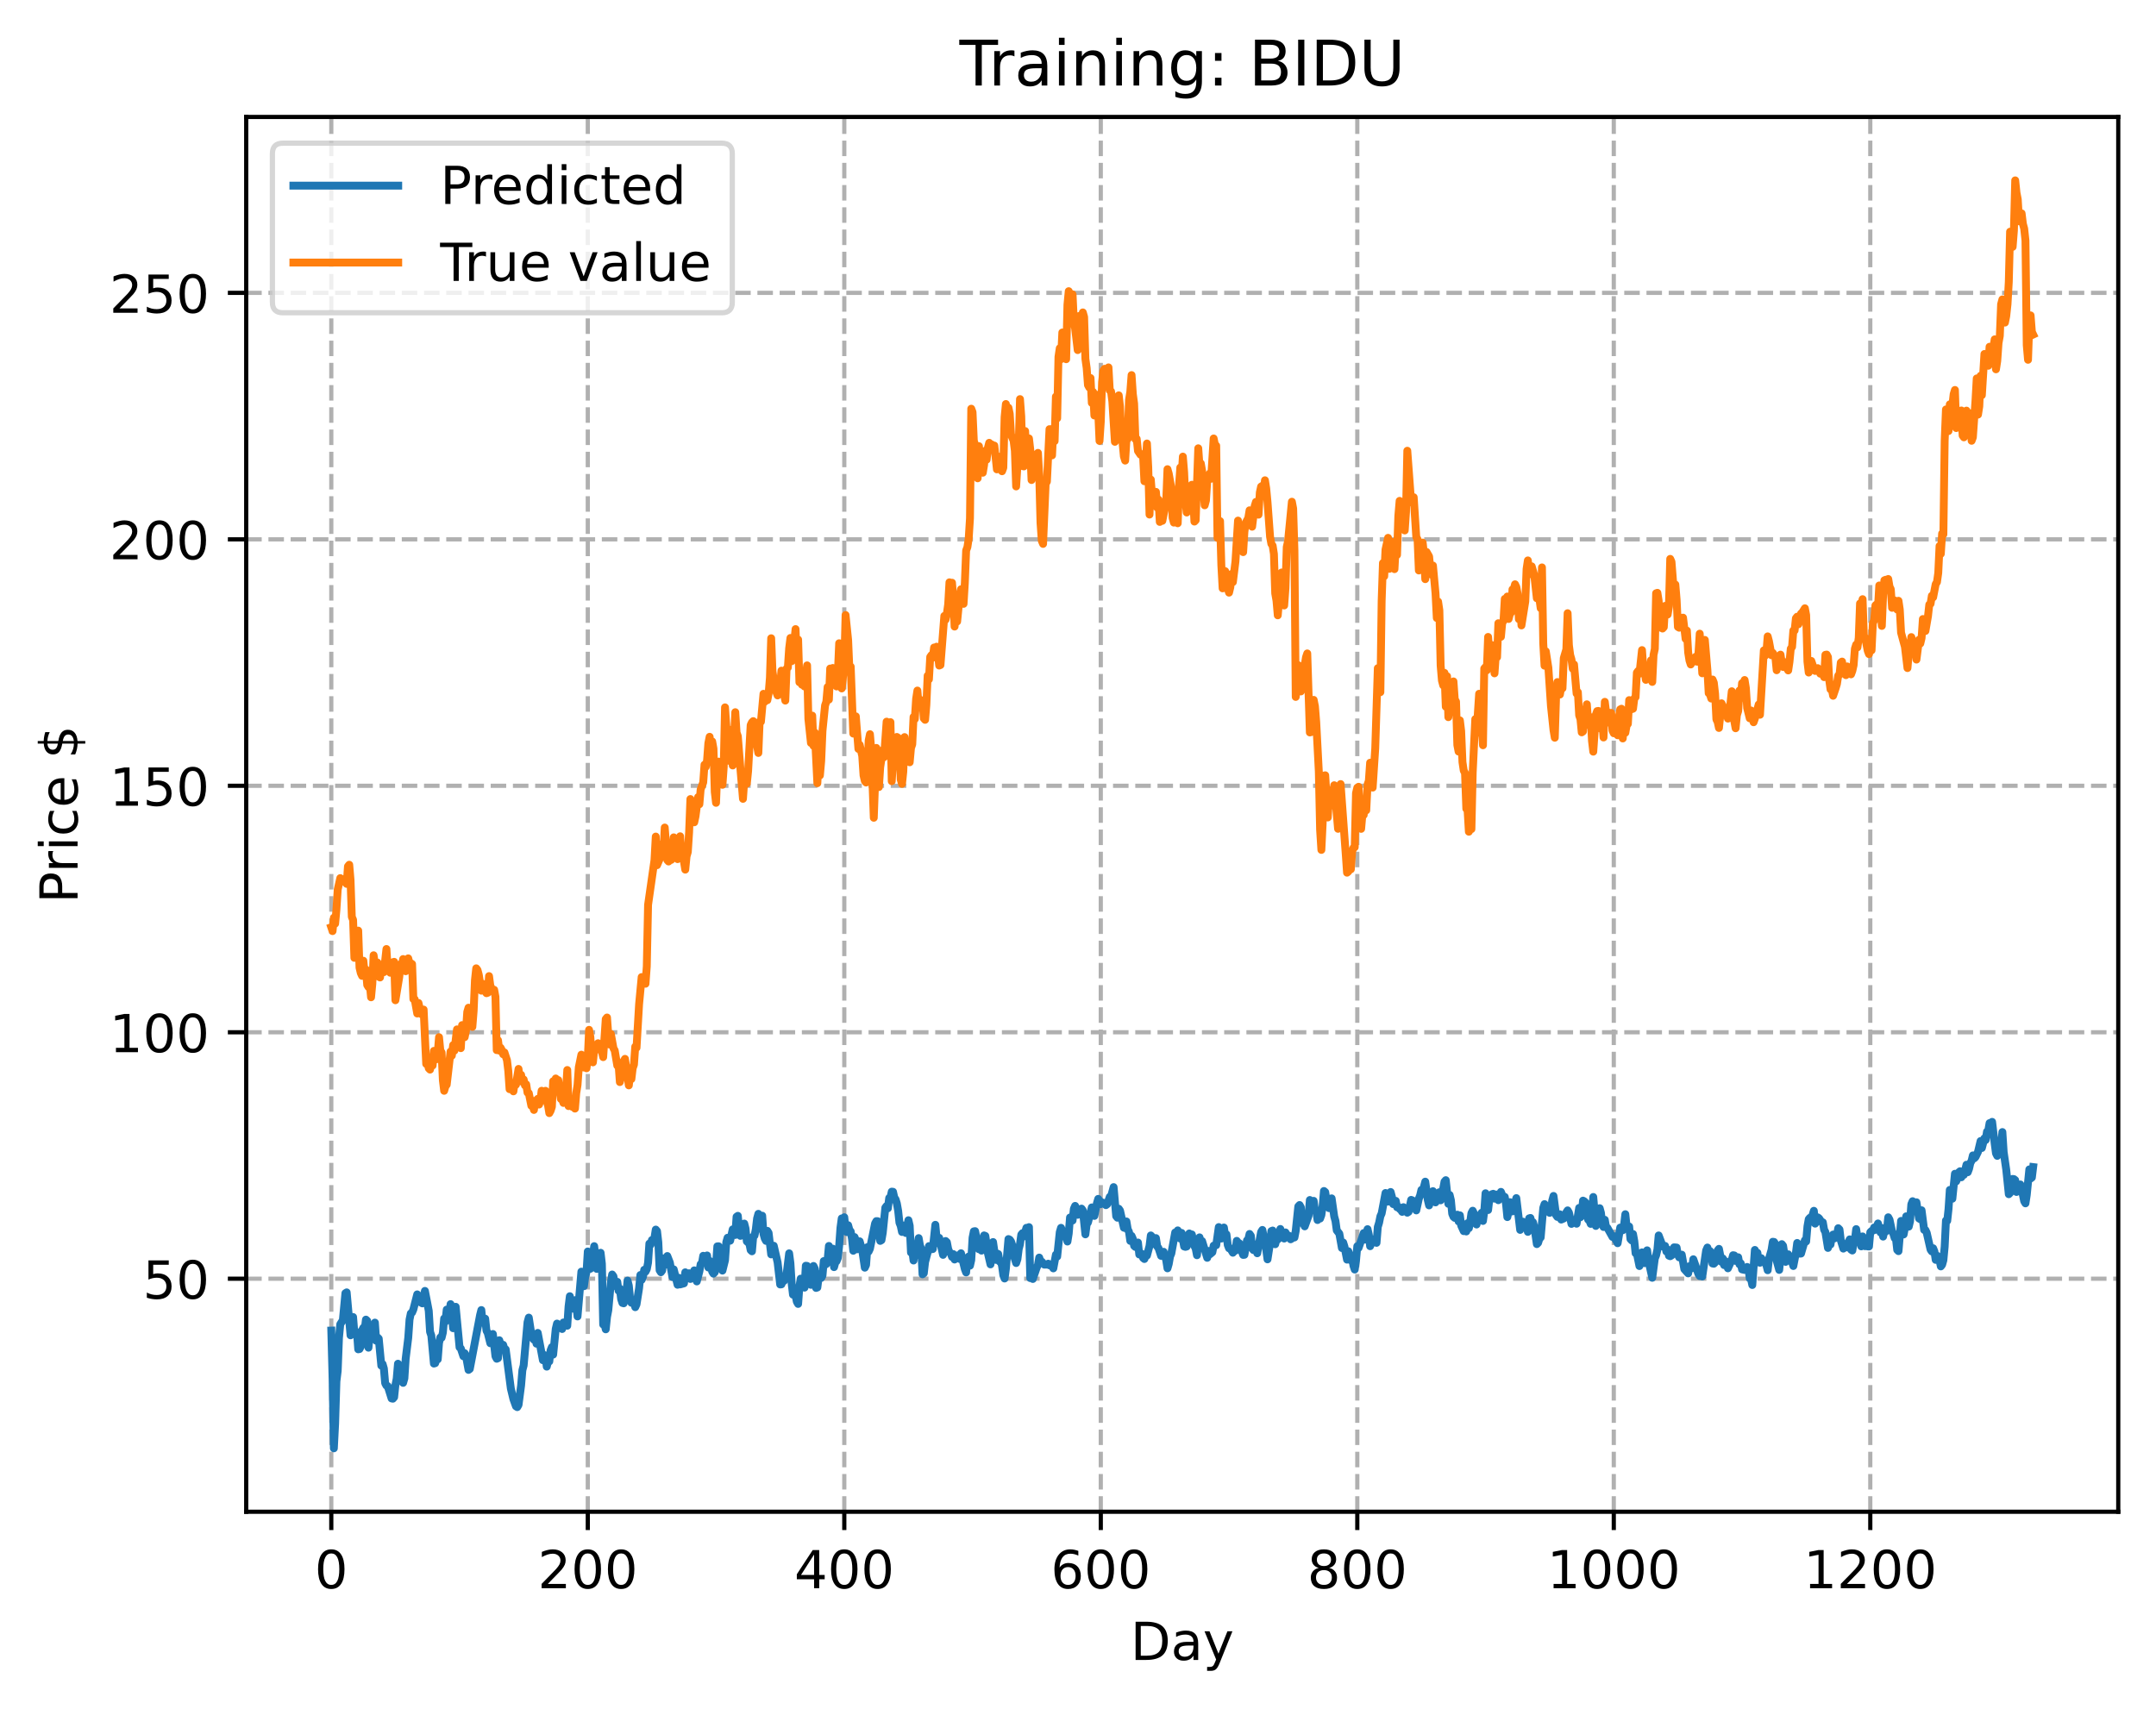 <?xml version="1.0" encoding="utf-8" standalone="no"?>
<!DOCTYPE svg PUBLIC "-//W3C//DTD SVG 1.1//EN"
  "http://www.w3.org/Graphics/SVG/1.1/DTD/svg11.dtd">
<!-- Created with matplotlib (https://matplotlib.org/) -->
<svg height="325.986pt" version="1.1" viewBox="0 0 411.286 325.986" width="411.286pt" xmlns="http://www.w3.org/2000/svg" xmlns:xlink="http://www.w3.org/1999/xlink">
 <defs>
  <style type="text/css">
*{stroke-linecap:butt;stroke-linejoin:round;}
  </style>
 </defs>
 <g id="figure_1">
  <g id="patch_1">
   <path d="M 0 325.986 
L 411.286 325.986 
L 411.286 0 
L 0 0 
z
" style="fill:#ffffff;"/>
  </g>
  <g id="axes_1">
   <g id="patch_2">
    <path d="M 46.966 288.43 
L 404.086 288.43 
L 404.086 22.318 
L 46.966 22.318 
z
" style="fill:#ffffff;"/>
   </g>
   <g id="matplotlib.axis_1">
    <g id="xtick_1">
     <g id="line2d_1">
      <path clip-path="url(#p09e445d92e)" d="M 63.198 288.43 
L 63.198 22.318 
" style="fill:none;stroke:#b0b0b0;stroke-dasharray:2.96,1.28;stroke-dashoffset:0;stroke-width:0.8;"/>
     </g>
     <g id="line2d_2">
      <defs>
       <path d="M 0 0 
L 0 3.5 
" id="m309ab417f6" style="stroke:#000000;stroke-width:0.8;"/>
      </defs>
      <g>
       <use style="stroke:#000000;stroke-width:0.8;" x="63.198" xlink:href="#m309ab417f6" y="288.43"/>
      </g>
     </g>
     <g id="text_1">
      <!-- 0 -->
      <defs>
       <path d="M 31.781 66.406 
Q 24.172 66.406 20.328 58.906 
Q 16.5 51.422 16.5 36.375 
Q 16.5 21.391 20.328 13.891 
Q 24.172 6.391 31.781 6.391 
Q 39.453 6.391 43.281 13.891 
Q 47.125 21.391 47.125 36.375 
Q 47.125 51.422 43.281 58.906 
Q 39.453 66.406 31.781 66.406 
z
M 31.781 74.219 
Q 44.047 74.219 50.516 64.516 
Q 56.984 54.828 56.984 36.375 
Q 56.984 17.969 50.516 8.266 
Q 44.047 -1.422 31.781 -1.422 
Q 19.531 -1.422 13.062 8.266 
Q 6.594 17.969 6.594 36.375 
Q 6.594 54.828 13.062 64.516 
Q 19.531 74.219 31.781 74.219 
z
" id="DejaVuSans-48"/>
      </defs>
      <g transform="translate(60.017 303.029)scale(0.1 -0.1)">
       <use xlink:href="#DejaVuSans-48"/>
      </g>
     </g>
    </g>
    <g id="xtick_2">
     <g id="line2d_3">
      <path clip-path="url(#p09e445d92e)" d="M 112.129 288.43 
L 112.129 22.318 
" style="fill:none;stroke:#b0b0b0;stroke-dasharray:2.96,1.28;stroke-dashoffset:0;stroke-width:0.8;"/>
     </g>
     <g id="line2d_4">
      <g>
       <use style="stroke:#000000;stroke-width:0.8;" x="112.129" xlink:href="#m309ab417f6" y="288.43"/>
      </g>
     </g>
     <g id="text_2">
      <!-- 200 -->
      <defs>
       <path d="M 19.188 8.297 
L 53.609 8.297 
L 53.609 0 
L 7.328 0 
L 7.328 8.297 
Q 12.938 14.109 22.625 23.891 
Q 32.328 33.688 34.812 36.531 
Q 39.547 41.844 41.422 45.531 
Q 43.312 49.219 43.312 52.781 
Q 43.312 58.594 39.234 62.25 
Q 35.156 65.922 28.609 65.922 
Q 23.969 65.922 18.812 64.312 
Q 13.672 62.703 7.812 59.422 
L 7.812 69.391 
Q 13.766 71.781 18.938 73 
Q 24.125 74.219 28.422 74.219 
Q 39.75 74.219 46.484 68.547 
Q 53.219 62.891 53.219 53.422 
Q 53.219 48.922 51.531 44.891 
Q 49.859 40.875 45.406 35.406 
Q 44.188 33.984 37.641 27.219 
Q 31.109 20.453 19.188 8.297 
z
" id="DejaVuSans-50"/>
      </defs>
      <g transform="translate(102.585 303.029)scale(0.1 -0.1)">
       <use xlink:href="#DejaVuSans-50"/>
       <use x="63.623" xlink:href="#DejaVuSans-48"/>
       <use x="127.246" xlink:href="#DejaVuSans-48"/>
      </g>
     </g>
    </g>
    <g id="xtick_3">
     <g id="line2d_5">
      <path clip-path="url(#p09e445d92e)" d="M 161.06 288.43 
L 161.06 22.318 
" style="fill:none;stroke:#b0b0b0;stroke-dasharray:2.96,1.28;stroke-dashoffset:0;stroke-width:0.8;"/>
     </g>
     <g id="line2d_6">
      <g>
       <use style="stroke:#000000;stroke-width:0.8;" x="161.06" xlink:href="#m309ab417f6" y="288.43"/>
      </g>
     </g>
     <g id="text_3">
      <!-- 400 -->
      <defs>
       <path d="M 37.797 64.312 
L 12.891 25.391 
L 37.797 25.391 
z
M 35.203 72.906 
L 47.609 72.906 
L 47.609 25.391 
L 58.016 25.391 
L 58.016 17.188 
L 47.609 17.188 
L 47.609 0 
L 37.797 0 
L 37.797 17.188 
L 4.891 17.188 
L 4.891 26.703 
z
" id="DejaVuSans-52"/>
      </defs>
      <g transform="translate(151.516 303.029)scale(0.1 -0.1)">
       <use xlink:href="#DejaVuSans-52"/>
       <use x="63.623" xlink:href="#DejaVuSans-48"/>
       <use x="127.246" xlink:href="#DejaVuSans-48"/>
      </g>
     </g>
    </g>
    <g id="xtick_4">
     <g id="line2d_7">
      <path clip-path="url(#p09e445d92e)" d="M 209.99 288.43 
L 209.99 22.318 
" style="fill:none;stroke:#b0b0b0;stroke-dasharray:2.96,1.28;stroke-dashoffset:0;stroke-width:0.8;"/>
     </g>
     <g id="line2d_8">
      <g>
       <use style="stroke:#000000;stroke-width:0.8;" x="209.99" xlink:href="#m309ab417f6" y="288.43"/>
      </g>
     </g>
     <g id="text_4">
      <!-- 600 -->
      <defs>
       <path d="M 33.016 40.375 
Q 26.375 40.375 22.484 35.828 
Q 18.609 31.297 18.609 23.391 
Q 18.609 15.531 22.484 10.953 
Q 26.375 6.391 33.016 6.391 
Q 39.656 6.391 43.531 10.953 
Q 47.406 15.531 47.406 23.391 
Q 47.406 31.297 43.531 35.828 
Q 39.656 40.375 33.016 40.375 
z
M 52.594 71.297 
L 52.594 62.312 
Q 48.875 64.062 45.094 64.984 
Q 41.312 65.922 37.594 65.922 
Q 27.828 65.922 22.672 59.328 
Q 17.531 52.734 16.797 39.406 
Q 19.672 43.656 24.016 45.922 
Q 28.375 48.188 33.594 48.188 
Q 44.578 48.188 50.953 41.516 
Q 57.328 34.859 57.328 23.391 
Q 57.328 12.156 50.688 5.359 
Q 44.047 -1.422 33.016 -1.422 
Q 20.359 -1.422 13.672 8.266 
Q 6.984 17.969 6.984 36.375 
Q 6.984 53.656 15.188 63.938 
Q 23.391 74.219 37.203 74.219 
Q 40.922 74.219 44.703 73.484 
Q 48.484 72.75 52.594 71.297 
z
" id="DejaVuSans-54"/>
      </defs>
      <g transform="translate(200.446 303.029)scale(0.1 -0.1)">
       <use xlink:href="#DejaVuSans-54"/>
       <use x="63.623" xlink:href="#DejaVuSans-48"/>
       <use x="127.246" xlink:href="#DejaVuSans-48"/>
      </g>
     </g>
    </g>
    <g id="xtick_5">
     <g id="line2d_9">
      <path clip-path="url(#p09e445d92e)" d="M 258.921 288.43 
L 258.921 22.318 
" style="fill:none;stroke:#b0b0b0;stroke-dasharray:2.96,1.28;stroke-dashoffset:0;stroke-width:0.8;"/>
     </g>
     <g id="line2d_10">
      <g>
       <use style="stroke:#000000;stroke-width:0.8;" x="258.921" xlink:href="#m309ab417f6" y="288.43"/>
      </g>
     </g>
     <g id="text_5">
      <!-- 800 -->
      <defs>
       <path d="M 31.781 34.625 
Q 24.75 34.625 20.719 30.859 
Q 16.703 27.094 16.703 20.516 
Q 16.703 13.922 20.719 10.156 
Q 24.75 6.391 31.781 6.391 
Q 38.812 6.391 42.859 10.172 
Q 46.922 13.969 46.922 20.516 
Q 46.922 27.094 42.891 30.859 
Q 38.875 34.625 31.781 34.625 
z
M 21.922 38.812 
Q 15.578 40.375 12.031 44.719 
Q 8.5 49.078 8.5 55.328 
Q 8.5 64.062 14.719 69.141 
Q 20.953 74.219 31.781 74.219 
Q 42.672 74.219 48.875 69.141 
Q 55.078 64.062 55.078 55.328 
Q 55.078 49.078 51.531 44.719 
Q 48 40.375 41.703 38.812 
Q 48.828 37.156 52.797 32.312 
Q 56.781 27.484 56.781 20.516 
Q 56.781 9.906 50.312 4.234 
Q 43.844 -1.422 31.781 -1.422 
Q 19.734 -1.422 13.25 4.234 
Q 6.781 9.906 6.781 20.516 
Q 6.781 27.484 10.781 32.312 
Q 14.797 37.156 21.922 38.812 
z
M 18.312 54.391 
Q 18.312 48.734 21.844 45.562 
Q 25.391 42.391 31.781 42.391 
Q 38.141 42.391 41.719 45.562 
Q 45.312 48.734 45.312 54.391 
Q 45.312 60.062 41.719 63.234 
Q 38.141 66.406 31.781 66.406 
Q 25.391 66.406 21.844 63.234 
Q 18.312 60.062 18.312 54.391 
z
" id="DejaVuSans-56"/>
      </defs>
      <g transform="translate(249.377 303.029)scale(0.1 -0.1)">
       <use xlink:href="#DejaVuSans-56"/>
       <use x="63.623" xlink:href="#DejaVuSans-48"/>
       <use x="127.246" xlink:href="#DejaVuSans-48"/>
      </g>
     </g>
    </g>
    <g id="xtick_6">
     <g id="line2d_11">
      <path clip-path="url(#p09e445d92e)" d="M 307.851 288.43 
L 307.851 22.318 
" style="fill:none;stroke:#b0b0b0;stroke-dasharray:2.96,1.28;stroke-dashoffset:0;stroke-width:0.8;"/>
     </g>
     <g id="line2d_12">
      <g>
       <use style="stroke:#000000;stroke-width:0.8;" x="307.851" xlink:href="#m309ab417f6" y="288.43"/>
      </g>
     </g>
     <g id="text_6">
      <!-- 1000 -->
      <defs>
       <path d="M 12.406 8.297 
L 28.516 8.297 
L 28.516 63.922 
L 10.984 60.406 
L 10.984 69.391 
L 28.422 72.906 
L 38.281 72.906 
L 38.281 8.297 
L 54.391 8.297 
L 54.391 0 
L 12.406 0 
z
" id="DejaVuSans-49"/>
      </defs>
      <g transform="translate(295.126 303.029)scale(0.1 -0.1)">
       <use xlink:href="#DejaVuSans-49"/>
       <use x="63.623" xlink:href="#DejaVuSans-48"/>
       <use x="127.246" xlink:href="#DejaVuSans-48"/>
       <use x="190.869" xlink:href="#DejaVuSans-48"/>
      </g>
     </g>
    </g>
    <g id="xtick_7">
     <g id="line2d_13">
      <path clip-path="url(#p09e445d92e)" d="M 356.782 288.43 
L 356.782 22.318 
" style="fill:none;stroke:#b0b0b0;stroke-dasharray:2.96,1.28;stroke-dashoffset:0;stroke-width:0.8;"/>
     </g>
     <g id="line2d_14">
      <g>
       <use style="stroke:#000000;stroke-width:0.8;" x="356.782" xlink:href="#m309ab417f6" y="288.43"/>
      </g>
     </g>
     <g id="text_7">
      <!-- 1200 -->
      <g transform="translate(344.057 303.029)scale(0.1 -0.1)">
       <use xlink:href="#DejaVuSans-49"/>
       <use x="63.623" xlink:href="#DejaVuSans-50"/>
       <use x="127.246" xlink:href="#DejaVuSans-48"/>
       <use x="190.869" xlink:href="#DejaVuSans-48"/>
      </g>
     </g>
    </g>
    <g id="text_8">
     <!-- Day -->
     <defs>
      <path d="M 19.672 64.797 
L 19.672 8.109 
L 31.594 8.109 
Q 46.688 8.109 53.688 14.938 
Q 60.688 21.781 60.688 36.531 
Q 60.688 51.172 53.688 57.984 
Q 46.688 64.797 31.594 64.797 
z
M 9.812 72.906 
L 30.078 72.906 
Q 51.266 72.906 61.172 64.094 
Q 71.094 55.281 71.094 36.531 
Q 71.094 17.672 61.125 8.828 
Q 51.172 0 30.078 0 
L 9.812 0 
z
" id="DejaVuSans-68"/>
      <path d="M 34.281 27.484 
Q 23.391 27.484 19.188 25 
Q 14.984 22.516 14.984 16.5 
Q 14.984 11.719 18.141 8.906 
Q 21.297 6.109 26.703 6.109 
Q 34.188 6.109 38.703 11.406 
Q 43.219 16.703 43.219 25.484 
L 43.219 27.484 
z
M 52.203 31.203 
L 52.203 0 
L 43.219 0 
L 43.219 8.297 
Q 40.141 3.328 35.547 0.953 
Q 30.953 -1.422 24.312 -1.422 
Q 15.922 -1.422 10.953 3.297 
Q 6 8.016 6 15.922 
Q 6 25.141 12.172 29.828 
Q 18.359 34.516 30.609 34.516 
L 43.219 34.516 
L 43.219 35.406 
Q 43.219 41.609 39.141 45 
Q 35.062 48.391 27.688 48.391 
Q 23 48.391 18.547 47.266 
Q 14.109 46.141 10.016 43.891 
L 10.016 52.203 
Q 14.938 54.109 19.578 55.047 
Q 24.219 56 28.609 56 
Q 40.484 56 46.344 49.844 
Q 52.203 43.703 52.203 31.203 
z
" id="DejaVuSans-97"/>
      <path d="M 32.172 -5.078 
Q 28.375 -14.844 24.75 -17.812 
Q 21.141 -20.797 15.094 -20.797 
L 7.906 -20.797 
L 7.906 -13.281 
L 13.188 -13.281 
Q 16.891 -13.281 18.938 -11.516 
Q 21 -9.766 23.484 -3.219 
L 25.094 0.875 
L 2.984 54.688 
L 12.5 54.688 
L 29.594 11.922 
L 46.688 54.688 
L 56.203 54.688 
z
" id="DejaVuSans-121"/>
     </defs>
     <g transform="translate(215.652 316.707)scale(0.1 -0.1)">
      <use xlink:href="#DejaVuSans-68"/>
      <use x="77.002" xlink:href="#DejaVuSans-97"/>
      <use x="138.281" xlink:href="#DejaVuSans-121"/>
     </g>
    </g>
   </g>
   <g id="matplotlib.axis_2">
    <g id="ytick_1">
     <g id="line2d_15">
      <path clip-path="url(#p09e445d92e)" d="M 46.966 243.971 
L 404.086 243.971 
" style="fill:none;stroke:#b0b0b0;stroke-dasharray:2.96,1.28;stroke-dashoffset:0;stroke-width:0.8;"/>
     </g>
     <g id="line2d_16">
      <defs>
       <path d="M 0 0 
L -3.5 0 
" id="m39f93355f4" style="stroke:#000000;stroke-width:0.8;"/>
      </defs>
      <g>
       <use style="stroke:#000000;stroke-width:0.8;" x="46.966" xlink:href="#m39f93355f4" y="243.971"/>
      </g>
     </g>
     <g id="text_9">
      <!-- 50 -->
      <defs>
       <path d="M 10.797 72.906 
L 49.516 72.906 
L 49.516 64.594 
L 19.828 64.594 
L 19.828 46.734 
Q 21.969 47.469 24.109 47.828 
Q 26.266 48.188 28.422 48.188 
Q 40.625 48.188 47.75 41.5 
Q 54.891 34.812 54.891 23.391 
Q 54.891 11.625 47.562 5.094 
Q 40.234 -1.422 26.906 -1.422 
Q 22.312 -1.422 17.547 -0.641 
Q 12.797 0.141 7.719 1.703 
L 7.719 11.625 
Q 12.109 9.234 16.797 8.062 
Q 21.484 6.891 26.703 6.891 
Q 35.156 6.891 40.078 11.328 
Q 45.016 15.766 45.016 23.391 
Q 45.016 31 40.078 35.438 
Q 35.156 39.891 26.703 39.891 
Q 22.75 39.891 18.812 39.016 
Q 14.891 38.141 10.797 36.281 
z
" id="DejaVuSans-53"/>
      </defs>
      <g transform="translate(27.241 247.77)scale(0.1 -0.1)">
       <use xlink:href="#DejaVuSans-53"/>
       <use x="63.623" xlink:href="#DejaVuSans-48"/>
      </g>
     </g>
    </g>
    <g id="ytick_2">
     <g id="line2d_17">
      <path clip-path="url(#p09e445d92e)" d="M 46.966 196.947 
L 404.086 196.947 
" style="fill:none;stroke:#b0b0b0;stroke-dasharray:2.96,1.28;stroke-dashoffset:0;stroke-width:0.8;"/>
     </g>
     <g id="line2d_18">
      <g>
       <use style="stroke:#000000;stroke-width:0.8;" x="46.966" xlink:href="#m39f93355f4" y="196.947"/>
      </g>
     </g>
     <g id="text_10">
      <!-- 100 -->
      <g transform="translate(20.878 200.746)scale(0.1 -0.1)">
       <use xlink:href="#DejaVuSans-49"/>
       <use x="63.623" xlink:href="#DejaVuSans-48"/>
       <use x="127.246" xlink:href="#DejaVuSans-48"/>
      </g>
     </g>
    </g>
    <g id="ytick_3">
     <g id="line2d_19">
      <path clip-path="url(#p09e445d92e)" d="M 46.966 149.923 
L 404.086 149.923 
" style="fill:none;stroke:#b0b0b0;stroke-dasharray:2.96,1.28;stroke-dashoffset:0;stroke-width:0.8;"/>
     </g>
     <g id="line2d_20">
      <g>
       <use style="stroke:#000000;stroke-width:0.8;" x="46.966" xlink:href="#m39f93355f4" y="149.923"/>
      </g>
     </g>
     <g id="text_11">
      <!-- 150 -->
      <g transform="translate(20.878 153.722)scale(0.1 -0.1)">
       <use xlink:href="#DejaVuSans-49"/>
       <use x="63.623" xlink:href="#DejaVuSans-53"/>
       <use x="127.246" xlink:href="#DejaVuSans-48"/>
      </g>
     </g>
    </g>
    <g id="ytick_4">
     <g id="line2d_21">
      <path clip-path="url(#p09e445d92e)" d="M 46.966 102.899 
L 404.086 102.899 
" style="fill:none;stroke:#b0b0b0;stroke-dasharray:2.96,1.28;stroke-dashoffset:0;stroke-width:0.8;"/>
     </g>
     <g id="line2d_22">
      <g>
       <use style="stroke:#000000;stroke-width:0.8;" x="46.966" xlink:href="#m39f93355f4" y="102.899"/>
      </g>
     </g>
     <g id="text_12">
      <!-- 200 -->
      <g transform="translate(20.878 106.699)scale(0.1 -0.1)">
       <use xlink:href="#DejaVuSans-50"/>
       <use x="63.623" xlink:href="#DejaVuSans-48"/>
       <use x="127.246" xlink:href="#DejaVuSans-48"/>
      </g>
     </g>
    </g>
    <g id="ytick_5">
     <g id="line2d_23">
      <path clip-path="url(#p09e445d92e)" d="M 46.966 55.876 
L 404.086 55.876 
" style="fill:none;stroke:#b0b0b0;stroke-dasharray:2.96,1.28;stroke-dashoffset:0;stroke-width:0.8;"/>
     </g>
     <g id="line2d_24">
      <g>
       <use style="stroke:#000000;stroke-width:0.8;" x="46.966" xlink:href="#m39f93355f4" y="55.876"/>
      </g>
     </g>
     <g id="text_13">
      <!-- 250 -->
      <g transform="translate(20.878 59.675)scale(0.1 -0.1)">
       <use xlink:href="#DejaVuSans-50"/>
       <use x="63.623" xlink:href="#DejaVuSans-53"/>
       <use x="127.246" xlink:href="#DejaVuSans-48"/>
      </g>
     </g>
    </g>
    <g id="text_14">
     <!-- Price $ -->
     <defs>
      <path d="M 19.672 64.797 
L 19.672 37.406 
L 32.078 37.406 
Q 38.969 37.406 42.719 40.969 
Q 46.484 44.531 46.484 51.125 
Q 46.484 57.672 42.719 61.234 
Q 38.969 64.797 32.078 64.797 
z
M 9.812 72.906 
L 32.078 72.906 
Q 44.344 72.906 50.609 67.359 
Q 56.891 61.812 56.891 51.125 
Q 56.891 40.328 50.609 34.812 
Q 44.344 29.297 32.078 29.297 
L 19.672 29.297 
L 19.672 0 
L 9.812 0 
z
" id="DejaVuSans-80"/>
      <path d="M 41.109 46.297 
Q 39.594 47.172 37.812 47.578 
Q 36.031 48 33.891 48 
Q 26.266 48 22.188 43.047 
Q 18.109 38.094 18.109 28.812 
L 18.109 0 
L 9.078 0 
L 9.078 54.688 
L 18.109 54.688 
L 18.109 46.188 
Q 20.953 51.172 25.484 53.578 
Q 30.031 56 36.531 56 
Q 37.453 56 38.578 55.875 
Q 39.703 55.766 41.062 55.516 
z
" id="DejaVuSans-114"/>
      <path d="M 9.422 54.688 
L 18.406 54.688 
L 18.406 0 
L 9.422 0 
z
M 9.422 75.984 
L 18.406 75.984 
L 18.406 64.594 
L 9.422 64.594 
z
" id="DejaVuSans-105"/>
      <path d="M 48.781 52.594 
L 48.781 44.188 
Q 44.969 46.297 41.141 47.344 
Q 37.312 48.391 33.406 48.391 
Q 24.656 48.391 19.812 42.844 
Q 14.984 37.312 14.984 27.297 
Q 14.984 17.281 19.812 11.734 
Q 24.656 6.203 33.406 6.203 
Q 37.312 6.203 41.141 7.25 
Q 44.969 8.297 48.781 10.406 
L 48.781 2.094 
Q 45.016 0.344 40.984 -0.531 
Q 36.969 -1.422 32.422 -1.422 
Q 20.062 -1.422 12.781 6.344 
Q 5.516 14.109 5.516 27.297 
Q 5.516 40.672 12.859 48.328 
Q 20.219 56 33.016 56 
Q 37.156 56 41.109 55.141 
Q 45.062 54.297 48.781 52.594 
z
" id="DejaVuSans-99"/>
      <path d="M 56.203 29.594 
L 56.203 25.203 
L 14.891 25.203 
Q 15.484 15.922 20.484 11.062 
Q 25.484 6.203 34.422 6.203 
Q 39.594 6.203 44.453 7.469 
Q 49.312 8.734 54.109 11.281 
L 54.109 2.781 
Q 49.266 0.734 44.188 -0.344 
Q 39.109 -1.422 33.891 -1.422 
Q 20.797 -1.422 13.156 6.188 
Q 5.516 13.812 5.516 26.812 
Q 5.516 40.234 12.766 48.109 
Q 20.016 56 32.328 56 
Q 43.359 56 49.781 48.891 
Q 56.203 41.797 56.203 29.594 
z
M 47.219 32.234 
Q 47.125 39.594 43.094 43.984 
Q 39.062 48.391 32.422 48.391 
Q 24.906 48.391 20.391 44.141 
Q 15.875 39.891 15.188 32.172 
z
" id="DejaVuSans-101"/>
      <path id="DejaVuSans-32"/>
      <path d="M 33.797 -14.703 
L 28.906 -14.703 
L 28.859 0 
Q 23.734 0.094 18.609 1.188 
Q 13.484 2.297 8.297 4.5 
L 8.297 13.281 
Q 13.281 10.156 18.375 8.562 
Q 23.484 6.984 28.906 6.938 
L 28.906 29.203 
Q 18.109 30.953 13.203 35.156 
Q 8.297 39.359 8.297 46.688 
Q 8.297 54.641 13.625 59.219 
Q 18.953 63.812 28.906 64.5 
L 28.906 75.984 
L 33.797 75.984 
L 33.797 64.656 
Q 38.328 64.453 42.578 63.688 
Q 46.828 62.938 50.875 61.625 
L 50.875 53.078 
Q 46.828 55.125 42.547 56.25 
Q 38.281 57.375 33.797 57.562 
L 33.797 36.719 
Q 44.875 35.016 50.094 30.609 
Q 55.328 26.219 55.328 18.609 
Q 55.328 10.359 49.781 5.594 
Q 44.234 0.828 33.797 0.094 
z
M 28.906 37.594 
L 28.906 57.625 
Q 23.25 56.984 20.266 54.391 
Q 17.281 51.812 17.281 47.516 
Q 17.281 43.312 20.031 40.969 
Q 22.797 38.625 28.906 37.594 
z
M 33.797 28.219 
L 33.797 7.078 
Q 39.984 7.906 43.141 10.594 
Q 46.297 13.281 46.297 17.672 
Q 46.297 21.969 43.281 24.5 
Q 40.281 27.047 33.797 28.219 
z
" id="DejaVuSans-36"/>
     </defs>
     <g transform="translate(14.798 172.342)rotate(-90)scale(0.1 -0.1)">
      <use xlink:href="#DejaVuSans-80"/>
      <use x="58.553" xlink:href="#DejaVuSans-114"/>
      <use x="99.666" xlink:href="#DejaVuSans-105"/>
      <use x="127.449" xlink:href="#DejaVuSans-99"/>
      <use x="182.43" xlink:href="#DejaVuSans-101"/>
      <use x="243.953" xlink:href="#DejaVuSans-32"/>
      <use x="275.74" xlink:href="#DejaVuSans-36"/>
     </g>
    </g>
   </g>
   <g id="line2d_25">
    <path clip-path="url(#p09e445d92e)" d="M 63.198 253.866 
L 63.443 262.924 
L 63.688 276.334 
L 63.932 271.592 
L 64.177 263.555 
L 64.422 261.559 
L 64.666 255.223 
L 64.911 252.655 
L 65.4 251.889 
L 65.89 246.731 
L 66.134 246.577 
L 66.868 254.769 
L 67.113 251.341 
L 67.357 251.279 
L 67.602 254.334 
L 67.847 254.594 
L 68.091 254.176 
L 68.336 257.442 
L 68.581 257.39 
L 68.825 256.916 
L 69.07 253.816 
L 69.315 253.329 
L 69.559 253.764 
L 69.804 251.775 
L 70.049 252.009 
L 70.293 257.132 
L 70.538 254.382 
L 70.783 253.58 
L 71.027 254.385 
L 71.272 254.777 
L 71.517 252.348 
L 71.761 255.799 
L 72.006 255.161 
L 72.251 255.406 
L 72.74 260.556 
L 72.984 260.251 
L 73.229 261.099 
L 73.474 263.909 
L 73.718 264.365 
L 73.963 264.468 
L 74.697 266.816 
L 74.942 266.867 
L 75.186 266.58 
L 75.431 264.277 
L 75.676 263.03 
L 75.92 260.189 
L 76.654 263.34 
L 76.899 263.842 
L 77.144 262.982 
L 77.388 259.232 
L 77.878 255.249 
L 78.122 251.782 
L 78.367 250.586 
L 78.611 250.417 
L 78.856 249.832 
L 79.59 246.961 
L 79.835 247.277 
L 80.324 248.538 
L 80.569 248.675 
L 81.058 246.298 
L 81.547 248.81 
L 81.792 250.115 
L 82.037 254.096 
L 82.281 254.822 
L 82.771 260.162 
L 83.015 260.092 
L 83.26 259.324 
L 83.505 259.363 
L 83.749 256.237 
L 83.994 255.179 
L 84.239 255.234 
L 84.483 254.24 
L 84.728 251.563 
L 84.972 252.154 
L 85.217 249.863 
L 85.462 250.067 
L 85.706 250.74 
L 85.951 248.821 
L 86.44 253.419 
L 86.685 252.669 
L 86.93 249.325 
L 87.664 257.06 
L 87.908 257.284 
L 88.398 258.766 
L 88.642 258.182 
L 88.887 258.696 
L 89.376 261.369 
L 89.621 261.189 
L 91.578 250.92 
L 91.823 249.949 
L 92.067 252.358 
L 92.312 251.827 
L 92.557 251.595 
L 92.801 253.878 
L 93.046 254.333 
L 93.535 256.285 
L 93.78 255.093 
L 94.025 254.518 
L 94.514 258.791 
L 94.759 259.243 
L 95.003 259.134 
L 95.248 255.708 
L 95.493 256.496 
L 95.982 256.581 
L 96.227 257.355 
L 96.471 257.452 
L 97.45 264.923 
L 97.939 266.956 
L 98.428 268.313 
L 98.673 268.472 
L 98.918 268.058 
L 99.407 264.338 
L 99.652 261.43 
L 99.896 260.512 
L 100.63 252.278 
L 100.875 251.393 
L 101.364 254.576 
L 101.609 255.27 
L 101.854 255.619 
L 102.098 255.01 
L 102.343 256.372 
L 102.587 254.311 
L 103.566 259.522 
L 103.811 258.522 
L 104.055 258.749 
L 104.3 260.748 
L 104.545 259.795 
L 104.789 259.756 
L 105.034 257.627 
L 105.279 257.022 
L 105.523 258.452 
L 106.013 253.55 
L 106.257 252.531 
L 106.747 253.3 
L 106.991 253.126 
L 107.236 253.566 
L 107.481 252.325 
L 107.725 252.92 
L 107.97 252.808 
L 108.215 252.944 
L 108.459 249.29 
L 108.704 247.308 
L 108.948 248.603 
L 109.193 248.989 
L 109.438 249.71 
L 109.682 248.061 
L 109.927 248.832 
L 110.172 251.171 
L 110.906 242.621 
L 111.395 245.4 
L 111.64 243.599 
L 111.884 242.697 
L 112.129 238.773 
L 112.374 239.765 
L 112.618 242.075 
L 112.863 241.194 
L 113.352 237.76 
L 113.842 242.101 
L 114.086 242.027 
L 114.331 239.422 
L 114.575 239.018 
L 114.82 241.129 
L 115.065 252.714 
L 115.309 252.598 
L 115.554 253.629 
L 115.799 251.261 
L 116.043 249.985 
L 116.533 244.648 
L 116.777 243.167 
L 117.022 243.508 
L 117.267 244.848 
L 117.511 245.427 
L 117.756 244.564 
L 118.001 246.265 
L 118.245 245.868 
L 118.49 247.854 
L 118.735 248.594 
L 118.979 248.666 
L 119.469 246.726 
L 119.713 244.328 
L 119.958 245.306 
L 120.203 247.825 
L 120.447 248.559 
L 120.936 248.549 
L 121.181 249.406 
L 121.426 248.867 
L 121.915 245.784 
L 122.16 243.261 
L 122.404 244.193 
L 122.649 243.667 
L 122.894 242.266 
L 123.138 242.637 
L 123.383 242.153 
L 123.628 240.899 
L 123.872 237.265 
L 124.117 237.478 
L 124.362 236.587 
L 124.606 236.596 
L 124.851 236.128 
L 125.096 234.597 
L 125.34 234.884 
L 125.585 237.03 
L 125.83 242.355 
L 126.074 242.736 
L 126.319 242.407 
L 126.563 240.093 
L 126.808 240.879 
L 127.053 241.27 
L 127.297 239.64 
L 127.787 240.901 
L 128.276 243.652 
L 128.521 242.189 
L 129.255 245.128 
L 129.499 243.796 
L 129.744 245.059 
L 130.478 244.856 
L 130.723 242.752 
L 130.967 243.742 
L 131.212 243.155 
L 131.457 242.931 
L 131.701 244.019 
L 131.946 243.169 
L 132.191 243.804 
L 132.435 242.379 
L 132.68 243.8 
L 132.924 244.491 
L 133.414 242.582 
L 133.658 241.199 
L 133.903 241.034 
L 134.148 239.598 
L 134.392 240.206 
L 134.637 239.691 
L 134.882 239.531 
L 135.126 241.834 
L 135.371 240.564 
L 135.616 241.356 
L 135.86 242.627 
L 136.105 243.007 
L 136.35 242.746 
L 136.594 241.269 
L 136.839 237.796 
L 137.084 237.779 
L 137.818 242.423 
L 138.307 240.458 
L 138.551 236.992 
L 138.796 236.152 
L 139.041 236.307 
L 139.285 236.723 
L 139.775 234.555 
L 140.264 235.625 
L 140.509 232.15 
L 140.753 231.972 
L 140.998 234.542 
L 141.243 235.798 
L 141.487 235.683 
L 141.977 233.451 
L 142.221 234.394 
L 142.466 236.848 
L 142.955 237.285 
L 143.2 238.514 
L 143.445 238.741 
L 143.689 235.913 
L 143.934 235.743 
L 144.178 234.568 
L 144.423 232.471 
L 144.668 231.592 
L 144.912 234.418 
L 145.157 233.893 
L 145.402 231.945 
L 145.646 235.422 
L 145.891 236.304 
L 146.136 236.757 
L 146.38 234.834 
L 146.625 235.233 
L 147.114 239.335 
L 147.359 238.84 
L 147.604 237.68 
L 148.338 240.854 
L 148.827 245.072 
L 149.072 245.047 
L 149.316 244.282 
L 149.561 244.395 
L 150.05 243.14 
L 150.539 239.124 
L 150.784 240.999 
L 151.029 244.967 
L 151.273 247.015 
L 151.518 245.949 
L 152.007 248.365 
L 152.252 248.782 
L 152.497 245.476 
L 152.741 243.961 
L 152.986 245.392 
L 153.231 244.628 
L 153.475 245.672 
L 153.72 241.495 
L 153.965 241.527 
L 154.209 242.355 
L 154.454 244.764 
L 154.699 245.138 
L 154.943 244.767 
L 155.188 241.54 
L 155.433 242.051 
L 155.677 245.734 
L 155.922 245.646 
L 156.166 243.765 
L 156.411 243.064 
L 156.656 243.829 
L 156.9 243.388 
L 157.145 240.603 
L 157.39 241.318 
L 157.634 241.17 
L 157.879 240.344 
L 158.124 237.718 
L 158.613 239.383 
L 158.858 238.234 
L 159.102 241.764 
L 159.347 240.867 
L 159.592 240.627 
L 159.836 239.988 
L 160.081 237.694 
L 160.326 234.277 
L 160.57 232.466 
L 160.815 232.982 
L 161.06 232.243 
L 161.304 234.633 
L 161.549 235.078 
L 161.794 233.763 
L 162.038 234.67 
L 162.283 234.945 
L 162.527 236.353 
L 162.772 238.64 
L 163.017 236.028 
L 163.261 236.652 
L 163.506 238.356 
L 163.995 236.837 
L 164.485 238.577 
L 164.974 241.867 
L 165.219 241.347 
L 165.463 237.95 
L 165.708 238.782 
L 165.953 238.246 
L 166.931 233.427 
L 167.176 232.984 
L 167.421 232.994 
L 167.91 236.757 
L 168.154 236.614 
L 168.399 235.207 
L 168.888 230.413 
L 169.133 230.088 
L 169.378 230.539 
L 169.622 228.573 
L 169.867 228.469 
L 170.112 227.36 
L 170.356 227.386 
L 170.601 228.49 
L 170.846 228.835 
L 171.09 229.628 
L 171.335 231.011 
L 171.58 233.287 
L 171.824 233.893 
L 172.069 235.053 
L 172.314 233.813 
L 172.558 234.351 
L 172.803 235.251 
L 173.292 232.811 
L 173.537 233.852 
L 173.782 238.984 
L 174.026 238.643 
L 174.271 240.502 
L 174.515 238.063 
L 174.76 239.51 
L 175.249 236.224 
L 175.494 237.617 
L 175.739 238.293 
L 175.983 243.126 
L 176.228 242.938 
L 176.473 240.792 
L 176.962 238.951 
L 177.207 237.751 
L 177.451 238.176 
L 177.696 238.344 
L 177.941 238.311 
L 178.43 233.685 
L 178.675 236.281 
L 178.919 237.182 
L 179.164 236.168 
L 179.898 239.423 
L 180.142 237.657 
L 180.387 236.777 
L 180.632 237.011 
L 180.876 238.292 
L 181.121 238.915 
L 181.366 239.134 
L 181.61 239.813 
L 181.855 239.272 
L 182.1 240.308 
L 182.344 239.589 
L 182.589 240.015 
L 182.834 239.479 
L 183.078 240.203 
L 183.323 239.113 
L 184.057 242.137 
L 184.302 242.776 
L 184.546 240.124 
L 184.791 239.739 
L 185.036 241.483 
L 185.28 240.413 
L 185.525 236.17 
L 185.77 234.935 
L 186.014 234.895 
L 186.748 238.347 
L 186.993 237.794 
L 187.237 238.615 
L 187.727 235.71 
L 187.971 235.81 
L 188.461 239.138 
L 188.95 241.238 
L 189.195 237.835 
L 189.439 236.973 
L 189.929 240.376 
L 190.173 239.151 
L 190.418 239.258 
L 190.663 240.678 
L 190.907 240.557 
L 191.152 241.532 
L 191.397 243.309 
L 191.641 243.932 
L 191.886 242.078 
L 192.375 236.405 
L 192.62 236.523 
L 192.864 236.859 
L 193.109 237.605 
L 193.354 239.405 
L 193.843 240.98 
L 194.088 240.251 
L 194.332 238.327 
L 194.577 237.384 
L 194.822 235.561 
L 195.066 235.271 
L 195.311 235.915 
L 195.8 234.262 
L 196.045 234.723 
L 196.29 234.129 
L 196.534 243.855 
L 196.779 243.192 
L 197.024 244.021 
L 197.758 241.868 
L 198.002 241.359 
L 198.247 239.935 
L 198.491 240.689 
L 198.736 240.72 
L 199.225 241.29 
L 199.715 241.281 
L 199.959 241.104 
L 200.204 241.415 
L 200.449 241.235 
L 200.938 241.999 
L 201.427 239.373 
L 201.672 239.748 
L 202.161 235.084 
L 202.406 234.261 
L 202.651 234.924 
L 203.14 235.145 
L 203.629 236.881 
L 203.874 235.347 
L 204.118 232.287 
L 204.363 232.913 
L 204.608 232.872 
L 204.852 230.631 
L 205.097 230.079 
L 205.342 230.63 
L 205.586 231.779 
L 205.831 231.015 
L 206.076 230.877 
L 206.32 230.596 
L 206.565 230.935 
L 207.054 235.507 
L 207.299 233.579 
L 207.544 233.258 
L 208.278 230.363 
L 208.522 231.856 
L 208.767 231.989 
L 209.256 229.553 
L 209.501 228.737 
L 209.746 229.08 
L 209.99 229.745 
L 210.235 229.404 
L 210.479 229.631 
L 210.724 229.523 
L 210.969 229.936 
L 211.213 229.753 
L 211.703 228.349 
L 211.947 228.264 
L 212.437 226.492 
L 212.926 232.041 
L 213.171 232.34 
L 213.415 230.615 
L 213.66 230.962 
L 214.394 234.239 
L 214.639 234.31 
L 214.883 233.044 
L 215.128 234.53 
L 215.373 235.043 
L 215.617 236.758 
L 215.862 235.796 
L 216.106 236.358 
L 216.351 237.704 
L 216.596 237.915 
L 216.84 237.143 
L 217.085 237.068 
L 217.33 239.35 
L 217.819 239.207 
L 218.064 240.008 
L 218.308 240.211 
L 218.553 239.571 
L 218.798 239.551 
L 219.287 237.706 
L 219.532 235.715 
L 219.776 235.968 
L 220.021 237.351 
L 220.51 236.219 
L 220.755 237.812 
L 221 238.129 
L 221.489 239.609 
L 221.734 239.581 
L 221.978 238.833 
L 222.467 240.444 
L 222.712 241.99 
L 222.957 241.144 
L 223.201 239.743 
L 223.446 239.162 
L 224.18 235.148 
L 224.425 235.825 
L 224.669 234.749 
L 224.914 235.18 
L 225.159 236.316 
L 225.403 235.232 
L 225.893 237.823 
L 226.137 237.898 
L 226.382 237.829 
L 226.627 235.709 
L 226.871 235.336 
L 227.116 235.578 
L 227.361 235.518 
L 227.85 237.736 
L 228.094 238.22 
L 228.339 239.494 
L 228.584 236.806 
L 228.828 236.08 
L 229.073 237.179 
L 229.318 236.79 
L 230.296 239.986 
L 230.541 238.675 
L 230.786 239.325 
L 231.275 238.913 
L 231.52 237.66 
L 232.009 237.579 
L 232.498 234.119 
L 232.988 236.311 
L 233.477 234.202 
L 233.722 235.824 
L 233.966 235.508 
L 234.211 237.536 
L 234.455 238.167 
L 234.7 238.202 
L 235.189 239.014 
L 235.434 238.445 
L 235.679 238.626 
L 235.923 236.747 
L 236.168 237.082 
L 236.413 237.203 
L 236.902 238.811 
L 237.147 239.431 
L 237.391 239.408 
L 237.881 236.657 
L 238.125 236.456 
L 238.37 235.43 
L 238.615 235.776 
L 238.859 238.16 
L 239.104 238.507 
L 239.349 237.426 
L 239.593 237.932 
L 239.838 239.119 
L 240.572 235.047 
L 240.816 234.665 
L 241.061 235.957 
L 241.306 236.651 
L 241.795 240.278 
L 242.284 237.143 
L 242.529 234.885 
L 242.774 234.778 
L 243.263 237.398 
L 243.508 236.423 
L 243.752 236.498 
L 244.242 234.481 
L 244.731 236.134 
L 244.976 236.31 
L 245.22 235.137 
L 245.465 235.593 
L 245.954 235.808 
L 246.199 236.45 
L 246.443 236.306 
L 246.688 235.987 
L 246.933 236.107 
L 247.177 234.84 
L 247.667 230.175 
L 247.911 229.91 
L 248.156 230.348 
L 248.401 233.369 
L 248.645 233.407 
L 248.89 233.983 
L 249.624 231.962 
L 249.869 228.953 
L 250.358 230.314 
L 250.603 229.117 
L 250.847 230.987 
L 251.092 231.037 
L 251.337 232.777 
L 251.581 232.039 
L 251.826 232.495 
L 252.07 231.821 
L 252.315 230.06 
L 252.56 227.234 
L 252.804 227.443 
L 253.049 229.045 
L 253.294 229.117 
L 253.538 230.51 
L 254.028 228.639 
L 254.517 232.087 
L 254.762 232.972 
L 255.006 234.75 
L 255.496 235.375 
L 255.985 238.117 
L 256.23 237.058 
L 256.474 237.848 
L 256.964 240.333 
L 257.208 238.728 
L 257.453 239.392 
L 257.697 240.468 
L 257.942 239.971 
L 258.187 241.485 
L 258.431 242.222 
L 258.676 240.533 
L 258.921 237.766 
L 259.165 238.102 
L 260.144 235.257 
L 260.389 236.511 
L 260.878 234.516 
L 261.123 235.594 
L 261.367 237.768 
L 261.857 236.661 
L 262.101 236.434 
L 262.346 236.995 
L 262.591 237.129 
L 262.835 234.087 
L 263.08 233.29 
L 263.325 232.063 
L 263.569 231.517 
L 264.303 227.616 
L 264.792 229.26 
L 265.282 227.425 
L 265.526 228.329 
L 265.771 229.737 
L 266.26 229.116 
L 266.505 230.335 
L 266.75 230.241 
L 266.994 230.653 
L 267.239 230.836 
L 267.484 231.216 
L 267.728 230.323 
L 267.973 231.034 
L 268.218 231.041 
L 268.462 231.377 
L 268.707 231.214 
L 269.196 228.931 
L 269.441 229.029 
L 269.93 230.279 
L 270.175 230.94 
L 270.664 228.697 
L 270.909 228.065 
L 271.153 227.026 
L 271.398 227.335 
L 271.887 225.453 
L 272.377 228.976 
L 272.621 229.984 
L 273.355 227.264 
L 273.845 229.412 
L 274.089 228.97 
L 274.579 227.465 
L 274.823 229.014 
L 275.068 228.082 
L 275.557 225.447 
L 275.802 225.17 
L 276.291 229.682 
L 276.536 227.982 
L 276.78 228.993 
L 277.025 231.568 
L 277.27 232.154 
L 277.514 232.366 
L 277.759 231.884 
L 278.004 231.753 
L 278.248 233.048 
L 278.493 231.874 
L 278.738 233.828 
L 279.227 234.898 
L 279.472 234.797 
L 279.716 234.957 
L 279.961 233.37 
L 280.206 234.342 
L 280.45 233.185 
L 280.695 231.453 
L 280.94 230.997 
L 281.184 231.531 
L 281.429 232.895 
L 281.673 233.629 
L 281.918 232.394 
L 282.163 232.282 
L 282.652 231.379 
L 282.897 232.953 
L 283.141 231.141 
L 283.386 227.667 
L 283.631 229.945 
L 283.875 230.872 
L 284.12 228.743 
L 284.365 228.641 
L 284.609 227.848 
L 284.854 227.769 
L 285.099 228.702 
L 285.343 227.915 
L 285.588 227.918 
L 285.833 228.993 
L 286.077 228.546 
L 286.322 227.402 
L 286.811 228.582 
L 287.056 228.358 
L 287.301 229.756 
L 287.545 232.216 
L 287.79 231.139 
L 288.034 229.366 
L 288.279 231.013 
L 288.524 231.13 
L 289.013 229.528 
L 289.258 228.59 
L 289.992 234.658 
L 290.481 233.079 
L 290.726 233.813 
L 290.97 233.927 
L 291.215 233.571 
L 291.46 235.038 
L 291.704 232.454 
L 291.949 232.377 
L 292.194 233.314 
L 292.438 233.187 
L 292.683 234.065 
L 293.172 237.369 
L 293.417 237.122 
L 293.661 236.328 
L 293.906 236.105 
L 294.395 230.457 
L 294.64 229.735 
L 294.885 231.021 
L 295.129 231.034 
L 295.374 230.66 
L 295.619 231.405 
L 295.863 231.294 
L 296.108 229.06 
L 296.353 228.178 
L 296.842 231.841 
L 297.087 232.18 
L 297.576 231.684 
L 297.821 232.688 
L 298.31 232.475 
L 298.799 231.31 
L 299.044 230.933 
L 299.289 231.346 
L 299.778 233.513 
L 300.512 232.762 
L 300.756 233.482 
L 301.246 230.46 
L 301.49 232.242 
L 301.735 231.554 
L 301.98 229.074 
L 302.224 229.196 
L 302.469 229.457 
L 302.714 231.673 
L 302.958 232.694 
L 303.203 232.878 
L 303.448 233.511 
L 303.692 231.426 
L 303.937 228.376 
L 304.426 233.904 
L 304.671 232.591 
L 304.916 231.912 
L 305.16 230.519 
L 305.405 231.412 
L 305.649 233.537 
L 305.894 234.106 
L 306.139 232.729 
L 306.383 234.17 
L 306.628 234.259 
L 307.607 236.005 
L 307.851 235.849 
L 308.585 237.2 
L 309.075 234.219 
L 309.319 234.598 
L 309.564 234.727 
L 309.809 233.712 
L 310.053 231.664 
L 310.298 233.988 
L 310.543 233.937 
L 310.787 234.008 
L 311.032 236.412 
L 311.277 236.674 
L 311.521 235.44 
L 311.766 236.791 
L 312.01 239.116 
L 312.255 239.159 
L 312.744 241.557 
L 312.989 239.776 
L 313.234 238.943 
L 313.478 239.182 
L 313.723 241.001 
L 313.968 238.941 
L 314.212 238.553 
L 314.457 240.488 
L 315.191 243.794 
L 315.68 240.114 
L 315.925 239.5 
L 316.17 238.433 
L 316.414 235.715 
L 316.904 237.019 
L 317.148 237.809 
L 317.393 237.823 
L 317.637 237.711 
L 317.882 238.781 
L 318.127 238.387 
L 318.371 239.583 
L 318.616 239.679 
L 318.861 239.532 
L 319.35 237.983 
L 319.839 238.025 
L 320.084 239.441 
L 320.329 239.902 
L 320.573 239.461 
L 320.818 239.38 
L 321.307 242.143 
L 322.041 242.955 
L 322.286 241.586 
L 322.531 241.595 
L 322.775 241.972 
L 323.02 240.26 
L 323.998 243.091 
L 324.243 243.463 
L 324.488 243.029 
L 324.732 243.546 
L 325.466 238.589 
L 325.711 238.022 
L 325.956 239 
L 326.2 238.681 
L 326.445 239.071 
L 326.69 241.068 
L 326.934 241.113 
L 327.179 240.873 
L 327.424 240.384 
L 327.668 238.582 
L 327.913 238.274 
L 328.402 240.76 
L 328.647 240.103 
L 328.892 241.37 
L 329.136 240.612 
L 329.625 241.986 
L 330.359 240.368 
L 330.604 239.484 
L 330.849 239.532 
L 331.093 240.578 
L 331.338 240.019 
L 331.583 239.878 
L 331.827 241.231 
L 332.072 241.026 
L 332.317 242.195 
L 332.806 242.298 
L 333.295 241.725 
L 333.54 241.95 
L 333.785 243.918 
L 334.029 243.999 
L 334.274 245.174 
L 334.763 238.481 
L 335.008 239.268 
L 335.252 239.026 
L 335.497 240.853 
L 335.742 240.927 
L 335.986 240.054 
L 336.231 240.752 
L 336.476 240.499 
L 336.965 241.378 
L 337.21 242.357 
L 337.454 240.167 
L 337.944 238.47 
L 338.188 236.919 
L 338.433 236.959 
L 338.678 237.377 
L 338.922 240.52 
L 339.412 242.293 
L 339.901 237.372 
L 340.146 237.678 
L 340.635 240.757 
L 340.88 239.695 
L 341.124 239.312 
L 341.613 240.615 
L 341.858 240.784 
L 342.103 241.547 
L 342.592 239.044 
L 342.837 237.147 
L 343.081 237.641 
L 343.326 239.187 
L 343.571 239.171 
L 344.305 236.639 
L 344.549 236.872 
L 344.794 233.988 
L 345.039 232.608 
L 345.283 232.336 
L 345.528 232.593 
L 346.017 231.015 
L 346.262 233.465 
L 346.751 232.263 
L 346.996 232.43 
L 347.485 233.166 
L 347.73 233.211 
L 347.974 234.626 
L 348.219 235.073 
L 348.708 238.098 
L 348.953 237.138 
L 349.198 237.442 
L 349.442 235.916 
L 349.687 235.546 
L 349.932 236.285 
L 350.176 235.734 
L 350.421 235.623 
L 350.666 234.332 
L 350.91 234.585 
L 351.155 236.634 
L 351.644 238.228 
L 351.889 237.605 
L 352.134 237.549 
L 352.378 237.988 
L 352.623 236.936 
L 352.868 236.461 
L 353.112 238.42 
L 353.357 238.591 
L 353.601 237.146 
L 353.846 236.567 
L 354.091 234.505 
L 354.335 236.128 
L 354.58 236.939 
L 354.825 236.773 
L 355.069 237.8 
L 355.314 235.898 
L 355.559 237.52 
L 355.803 237.772 
L 356.048 236.335 
L 356.293 237.807 
L 356.537 237.821 
L 356.782 235.104 
L 357.027 234.859 
L 357.271 234.81 
L 357.516 234.199 
L 357.761 234.65 
L 358.25 233.428 
L 358.739 235.157 
L 358.984 234.292 
L 359.228 235.94 
L 359.473 234.711 
L 359.718 234.988 
L 359.962 234.546 
L 360.207 232.248 
L 360.452 232.694 
L 360.941 234.967 
L 361.186 235.392 
L 361.43 236.213 
L 361.675 236.315 
L 361.92 238.478 
L 362.164 238.713 
L 362.654 232.944 
L 362.898 234.756 
L 363.143 235.529 
L 363.388 234.272 
L 363.632 232.068 
L 363.877 233.487 
L 364.122 234.036 
L 364.366 233.016 
L 364.611 229.76 
L 364.856 229.183 
L 365.1 230.987 
L 365.345 230.68 
L 365.589 229.385 
L 366.079 232.476 
L 366.323 232.621 
L 366.568 230.911 
L 367.057 234.657 
L 367.302 234.688 
L 367.547 235.207 
L 368.281 238.427 
L 368.525 238.768 
L 368.77 238.156 
L 369.015 238.762 
L 369.259 240.377 
L 369.504 239.572 
L 369.749 239.777 
L 369.993 240.459 
L 370.238 241.624 
L 370.483 241.307 
L 370.727 240.443 
L 370.972 237.862 
L 371.216 232.869 
L 371.461 232.934 
L 371.706 230.693 
L 371.95 227.026 
L 372.195 227.425 
L 372.44 228.711 
L 372.929 223.946 
L 373.174 225.399 
L 373.418 224.809 
L 373.663 223.676 
L 373.908 223.466 
L 374.152 224.62 
L 374.397 224.14 
L 374.642 224.151 
L 375.131 222.221 
L 375.376 223.656 
L 375.62 223.006 
L 375.865 221.914 
L 376.11 221.454 
L 376.354 220.444 
L 376.599 221.009 
L 376.844 220.774 
L 377.333 219.753 
L 377.822 217.701 
L 378.067 219.036 
L 378.556 217.174 
L 378.801 217.503 
L 379.045 215.897 
L 379.29 215.714 
L 379.535 214.279 
L 379.779 214.584 
L 380.024 214.044 
L 380.513 218.19 
L 380.758 220.053 
L 381.003 220.535 
L 381.492 218.333 
L 381.737 218.513 
L 381.981 215.991 
L 382.226 219.804 
L 382.715 223.151 
L 383.204 227.849 
L 383.449 227.603 
L 383.694 226.776 
L 383.938 224.933 
L 384.183 224.968 
L 384.428 225.164 
L 384.672 227.424 
L 384.917 226.247 
L 385.162 226.271 
L 385.406 225.985 
L 385.651 226.788 
L 386.14 229.184 
L 386.385 229.593 
L 386.63 228.002 
L 387.119 223.113 
L 387.364 224.859 
L 387.608 224.668 
L 387.853 222.669 
L 387.853 222.669 
" style="fill:none;stroke:#1f77b4;stroke-linecap:square;stroke-width:1.5;"/>
   </g>
   <g id="line2d_26">
    <path clip-path="url(#p09e445d92e)" d="M 63.198 176.924 
L 63.443 177.648 
L 63.688 175.09 
L 63.932 176.228 
L 64.177 173.586 
L 64.422 169.73 
L 64.911 167.538 
L 65.156 167.849 
L 65.4 167.736 
L 66.134 168.639 
L 66.379 165.291 
L 66.623 164.99 
L 66.868 167.877 
L 67.113 174.94 
L 67.357 175.504 
L 67.602 182.755 
L 67.847 182.163 
L 68.091 181.053 
L 68.336 177.554 
L 68.581 184.627 
L 68.825 185.652 
L 69.07 186.188 
L 69.315 183.301 
L 69.559 185.718 
L 69.804 184.965 
L 70.049 187.928 
L 70.293 188.332 
L 70.538 187.721 
L 70.783 190.279 
L 71.027 187.702 
L 71.272 182.257 
L 71.761 185.671 
L 72.006 183.649 
L 72.251 186.348 
L 72.495 186.498 
L 72.74 184.551 
L 72.984 185.172 
L 73.229 185.483 
L 73.718 181.062 
L 73.963 184.937 
L 74.452 185.595 
L 74.942 183.592 
L 75.186 183.508 
L 75.431 190.843 
L 76.165 186.395 
L 76.41 183.95 
L 76.654 184.335 
L 76.899 182.981 
L 77.144 184.551 
L 77.388 185.304 
L 77.878 182.849 
L 78.122 183.79 
L 78.367 183.771 
L 78.611 183.931 
L 78.856 190.618 
L 79.101 190.646 
L 79.59 193.373 
L 79.835 191.36 
L 80.324 193.467 
L 80.569 193.439 
L 80.813 192.621 
L 81.303 202.994 
L 81.547 202.75 
L 81.792 203.831 
L 82.037 204.076 
L 82.281 202.543 
L 82.526 203.305 
L 82.771 200.502 
L 83.26 202.101 
L 83.505 200.887 
L 83.749 197.887 
L 83.994 200.417 
L 84.239 200.803 
L 84.483 206.126 
L 84.728 208.12 
L 84.972 207.273 
L 85.217 206.954 
L 85.951 200.624 
L 86.196 201.414 
L 86.44 199.392 
L 86.685 200.464 
L 87.174 196.401 
L 87.419 197.097 
L 87.664 198.17 
L 87.908 199.985 
L 88.153 195.583 
L 88.398 197.483 
L 88.642 197.887 
L 88.887 196.674 
L 89.132 193.072 
L 89.376 192.263 
L 89.621 192.574 
L 89.866 194.793 
L 90.11 195.922 
L 90.355 192.865 
L 90.599 187.015 
L 90.844 184.749 
L 91.089 185.059 
L 91.333 185.981 
L 91.823 189.019 
L 92.067 187.693 
L 92.557 189.141 
L 92.801 189.498 
L 93.046 189.414 
L 93.291 186.235 
L 93.535 188.059 
L 94.025 189.141 
L 94.269 188.849 
L 94.514 190.175 
L 94.759 200.361 
L 95.003 198.48 
L 95.248 200.455 
L 95.493 199.9 
L 95.737 200.361 
L 95.982 201.151 
L 96.227 200.793 
L 96.716 202.289 
L 96.96 204.301 
L 97.205 207.809 
L 97.694 207.123 
L 97.939 208.223 
L 98.184 206.606 
L 98.428 206.963 
L 98.918 203.944 
L 99.162 206.107 
L 99.407 205.063 
L 99.652 206.417 
L 99.896 205.957 
L 100.141 207.085 
L 100.386 206.888 
L 100.63 208.468 
L 100.875 208.562 
L 101.364 210.979 
L 101.609 210.894 
L 101.854 211.769 
L 102.098 210.02 
L 102.343 210.189 
L 102.587 209.653 
L 102.832 210.744 
L 103.077 210.048 
L 103.321 208.11 
L 103.811 209.126 
L 104.055 208.12 
L 104.3 210.151 
L 104.545 210.904 
L 104.789 212.38 
L 105.034 211.929 
L 105.279 211.176 
L 105.523 206.286 
L 105.768 207.518 
L 106.013 205.769 
L 106.257 207.697 
L 106.502 206.079 
L 106.991 209.672 
L 107.236 209.709 
L 107.481 210.433 
L 107.725 208.374 
L 107.97 208.148 
L 108.215 204.151 
L 108.459 211.035 
L 108.948 210.255 
L 109.193 211.186 
L 109.438 211.054 
L 109.682 211.515 
L 109.927 208.562 
L 110.172 207.01 
L 110.416 203.615 
L 110.906 201.226 
L 111.15 203.399 
L 111.395 203.681 
L 111.64 203.013 
L 111.884 203.822 
L 112.129 201.913 
L 112.374 196.486 
L 112.618 197.859 
L 112.863 201.518 
L 113.108 202.693 
L 113.352 200.286 
L 113.597 199.505 
L 113.842 200.192 
L 114.086 199.044 
L 114.331 200.107 
L 114.82 200.652 
L 115.065 201.696 
L 115.554 194.436 
L 115.799 194.135 
L 116.043 197.483 
L 116.288 199.289 
L 116.533 197.267 
L 117.022 199.994 
L 117.267 200.427 
L 117.756 203.314 
L 118.001 203.145 
L 118.245 206.455 
L 118.49 205.327 
L 118.735 202.853 
L 119.224 202.025 
L 119.958 207.085 
L 120.203 204.922 
L 120.447 205.881 
L 120.692 203.822 
L 120.936 203.126 
L 121.181 199.693 
L 121.426 199.909 
L 121.915 191.596 
L 122.404 186.414 
L 122.649 186.526 
L 122.894 187.533 
L 123.138 187.693 
L 123.383 184.373 
L 123.628 172.636 
L 124.851 164.096 
L 125.096 159.61 
L 125.34 165.074 
L 126.074 163.334 
L 126.319 161.03 
L 126.563 162.403 
L 126.808 157.889 
L 127.297 164.106 
L 127.542 164.369 
L 127.787 164.021 
L 128.031 164.068 
L 128.276 163.099 
L 128.521 159.761 
L 128.765 160.607 
L 129.01 160.25 
L 129.255 163.917 
L 129.499 160.287 
L 129.744 159.554 
L 129.989 163.532 
L 130.233 162.93 
L 130.723 165.921 
L 130.967 163.4 
L 131.212 162.544 
L 131.457 158.764 
L 131.701 152.453 
L 132.191 156.845 
L 132.435 156.892 
L 132.68 155.745 
L 133.169 152.086 
L 133.414 153.45 
L 133.658 150.619 
L 134.148 149.284 
L 134.392 145.898 
L 134.637 146.312 
L 134.882 145.052 
L 135.126 141.797 
L 135.371 140.575 
L 135.616 143.265 
L 135.86 141.459 
L 136.105 142.832 
L 136.35 151.099 
L 136.594 153.177 
L 136.839 146.951 
L 137.084 145.315 
L 137.573 148.512 
L 137.818 149.735 
L 138.062 146.321 
L 138.307 134.96 
L 138.796 141.863 
L 139.041 145.155 
L 139.285 139.258 
L 139.53 141.12 
L 139.775 146.048 
L 140.264 135.882 
L 140.509 139.766 
L 140.753 140.462 
L 141.243 146.669 
L 141.732 152.415 
L 141.977 148.898 
L 142.221 148.418 
L 142.466 149.519 
L 142.711 147.121 
L 143.2 138.327 
L 143.445 137.819 
L 143.689 137.584 
L 143.934 141.685 
L 144.423 142.315 
L 144.668 143.66 
L 144.912 137.669 
L 145.157 137.706 
L 145.646 132.374 
L 145.891 133.888 
L 146.136 132.75 
L 146.38 133.597 
L 146.625 132.327 
L 146.87 129.327 
L 147.114 121.775 
L 147.359 128.067 
L 147.604 129.703 
L 147.848 129.948 
L 148.093 132.045 
L 148.338 132.684 
L 148.582 129.712 
L 148.827 130.747 
L 149.072 127.954 
L 149.316 128.951 
L 149.561 132.449 
L 149.806 133.672 
L 150.05 127.568 
L 150.295 127.361 
L 150.539 123.703 
L 150.784 121.718 
L 151.029 126.148 
L 151.273 124.878 
L 151.763 120.026 
L 152.007 125.922 
L 152.252 122.029 
L 152.497 130.173 
L 152.741 128.415 
L 152.986 130.643 
L 153.231 128.292 
L 153.475 130.982 
L 153.965 126.947 
L 154.209 137.152 
L 154.699 141.76 
L 154.943 136.531 
L 155.188 142.305 
L 155.433 139.757 
L 155.922 149.434 
L 156.166 144.45 
L 156.411 147.948 
L 156.656 145.174 
L 156.9 139.446 
L 157.39 134.603 
L 157.634 133.888 
L 157.879 131.076 
L 158.124 133.484 
L 158.368 127.549 
L 158.613 127.737 
L 158.858 127.446 
L 159.102 128.612 
L 159.347 128.734 
L 159.592 130.973 
L 159.836 128.386 
L 160.081 122.725 
L 160.326 130.239 
L 160.57 131.349 
L 161.06 126.816 
L 161.304 117.345 
L 161.794 122.123 
L 162.038 127.822 
L 162.283 127.183 
L 162.772 139.964 
L 163.017 138.957 
L 163.261 136.672 
L 163.751 142.888 
L 163.995 142.108 
L 164.485 144.233 
L 164.729 147.929 
L 164.974 148.983 
L 165.219 149.302 
L 165.463 147.788 
L 165.708 141.29 
L 165.953 140.076 
L 166.197 142.917 
L 166.687 156.027 
L 167.176 142.7 
L 167.421 149.011 
L 167.665 150.168 
L 167.91 146.396 
L 168.399 143.124 
L 168.644 144.468 
L 169.133 137.688 
L 169.378 141.139 
L 169.622 140.763 
L 169.867 137.782 
L 170.112 149.049 
L 170.356 145.08 
L 170.601 146.302 
L 170.846 141.75 
L 171.09 140.603 
L 171.335 140.772 
L 171.58 142.559 
L 171.824 148.729 
L 172.069 149.566 
L 172.314 147.243 
L 172.558 140.631 
L 172.803 144.177 
L 173.048 144.262 
L 173.537 145.437 
L 173.782 142.729 
L 174.026 142.004 
L 174.271 136.785 
L 174.515 137.199 
L 174.76 133.343 
L 175.005 131.753 
L 175.249 134.716 
L 175.494 133.465 
L 175.739 135.054 
L 175.983 133.7 
L 176.228 137.067 
L 176.473 137.34 
L 176.717 134.481 
L 176.962 128.913 
L 177.207 129.618 
L 177.451 125.339 
L 177.696 124.991 
L 177.941 125.49 
L 178.185 123.543 
L 178.43 124.643 
L 178.675 123.383 
L 178.919 124.831 
L 179.164 126.985 
L 179.409 126.882 
L 180.142 117.514 
L 180.387 118.22 
L 180.632 117.044 
L 180.876 115.304 
L 181.121 111.1 
L 181.366 112.342 
L 181.61 111.176 
L 181.855 114.185 
L 182.1 119.546 
L 182.344 117.063 
L 182.589 118.587 
L 183.078 113.696 
L 183.323 112.426 
L 183.568 112.85 
L 183.812 115.21 
L 184.057 111.204 
L 184.302 105.044 
L 184.546 104.376 
L 184.791 102.787 
L 185.036 98.884 
L 185.28 77.977 
L 185.525 78.635 
L 185.77 84.09 
L 186.014 84.908 
L 186.503 91.256 
L 186.748 85.125 
L 186.993 88.256 
L 187.237 88.661 
L 187.482 90.194 
L 187.727 88.708 
L 187.971 85.99 
L 188.216 87.701 
L 188.461 85.416 
L 188.705 84.485 
L 188.95 85.172 
L 189.195 84.805 
L 189.439 85.773 
L 189.684 85.012 
L 190.173 89.554 
L 190.418 87.1 
L 190.907 88.36 
L 191.152 89.912 
L 191.397 89.244 
L 191.641 79.576 
L 191.886 77.083 
L 192.13 80.14 
L 192.375 77.789 
L 192.62 78.955 
L 192.864 82.933 
L 193.354 84.071 
L 193.598 86.009 
L 193.843 92.808 
L 194.332 84.955 
L 194.577 76.143 
L 194.822 79.453 
L 195.066 88.924 
L 195.311 88.99 
L 195.556 82.237 
L 195.8 86.394 
L 196.29 83.648 
L 196.534 85.755 
L 196.779 91.586 
L 197.268 87.429 
L 197.513 86.723 
L 197.758 88.2 
L 198.002 86.404 
L 198.247 90.673 
L 198.491 99.749 
L 198.736 103.2 
L 198.981 103.774 
L 199.47 92.347 
L 199.715 91.868 
L 200.204 81.88 
L 200.693 86.883 
L 200.938 81.692 
L 201.183 84.165 
L 201.427 75.663 
L 201.672 79.811 
L 201.917 68.093 
L 202.161 66.437 
L 202.406 68.535 
L 202.651 63.437 
L 202.895 67.444 
L 203.14 68.196 
L 203.385 68.535 
L 203.629 58.152 
L 203.874 55.556 
L 204.118 56.045 
L 204.363 61.434 
L 204.608 56.158 
L 204.852 61.378 
L 205.097 62.694 
L 205.586 66.795 
L 205.831 60.296 
L 206.076 61.603 
L 206.32 61.199 
L 206.565 59.609 
L 206.81 60.475 
L 207.054 68.469 
L 207.299 70.227 
L 207.544 73.472 
L 207.788 73.923 
L 208.033 72.127 
L 208.278 76.877 
L 208.522 74.779 
L 208.767 79.275 
L 209.012 75.409 
L 209.256 75.325 
L 209.501 78.626 
L 209.746 84.128 
L 209.99 80.469 
L 210.235 72.917 
L 210.479 70.707 
L 210.724 70.359 
L 210.969 71.713 
L 211.213 73.764 
L 211.458 70.096 
L 211.703 74.488 
L 211.947 74.676 
L 212.192 76.594 
L 212.681 84.297 
L 212.926 83.921 
L 213.415 75.428 
L 213.66 77.601 
L 213.905 83.253 
L 214.149 84.466 
L 214.394 87.081 
L 214.639 87.88 
L 214.883 83.911 
L 215.128 83.751 
L 215.373 76.303 
L 215.617 74.798 
L 215.862 71.563 
L 216.106 75.193 
L 216.351 77.008 
L 216.596 83.798 
L 216.84 83.723 
L 217.085 86.046 
L 217.574 86.761 
L 217.819 86.686 
L 218.064 87.1 
L 218.308 91.821 
L 218.798 84.617 
L 219.042 89.103 
L 219.287 98.178 
L 219.532 91.492 
L 219.776 94.614 
L 220.021 96.175 
L 220.266 96.09 
L 220.51 93.843 
L 220.755 96.852 
L 221 95.319 
L 221.244 99.58 
L 221.489 97.369 
L 221.734 99.373 
L 222.467 95.667 
L 222.712 89.517 
L 222.957 90.382 
L 223.446 93.128 
L 223.691 98.78 
L 223.935 99.711 
L 224.425 97.915 
L 224.669 99.834 
L 224.914 92.601 
L 225.159 89.197 
L 225.403 90.965 
L 225.648 87.118 
L 225.893 90.109 
L 226.137 95.62 
L 226.382 97.783 
L 226.627 96.006 
L 226.871 92.987 
L 227.116 94.999 
L 227.361 92.488 
L 227.605 94.896 
L 227.85 99.514 
L 228.094 99.26 
L 228.584 85.529 
L 228.828 88.99 
L 229.073 88.416 
L 229.318 89.817 
L 229.807 96.41 
L 230.052 95.498 
L 230.296 91.745 
L 230.786 90.325 
L 231.03 91.35 
L 231.52 83.657 
L 231.764 84.852 
L 232.009 85.03 
L 232.254 102.636 
L 232.743 99.42 
L 232.988 107.846 
L 233.232 112.257 
L 233.477 108.89 
L 233.722 108.975 
L 233.966 111.514 
L 234.455 113.075 
L 234.7 112.05 
L 234.945 109.502 
L 235.189 111.063 
L 235.679 107.122 
L 236.168 99.326 
L 236.413 102.721 
L 236.657 101.536 
L 236.902 102.646 
L 237.147 105.345 
L 237.391 101.432 
L 237.636 99.739 
L 238.125 98.837 
L 238.37 97.36 
L 238.615 99.937 
L 238.859 100.492 
L 239.349 96.532 
L 239.593 95.752 
L 239.838 97.511 
L 240.082 98.197 
L 240.327 93.956 
L 240.572 92.836 
L 240.816 92.677 
L 241.061 93.833 
L 241.306 91.633 
L 241.55 93.194 
L 241.795 95.799 
L 242.284 102.429 
L 242.529 103.765 
L 242.774 104.113 
L 243.018 105.693 
L 243.263 113.216 
L 243.508 114.618 
L 243.752 117.402 
L 243.997 114.59 
L 244.242 114.42 
L 244.486 109.229 
L 244.731 111.1 
L 244.976 115.521 
L 245.22 112.21 
L 245.465 104.367 
L 245.709 103.266 
L 246.443 95.724 
L 246.688 97.022 
L 246.933 105.081 
L 247.177 132.966 
L 247.422 131.104 
L 247.667 126.91 
L 247.911 128.612 
L 248.156 131.923 
L 248.401 130.813 
L 248.89 126.919 
L 249.135 125.396 
L 249.379 124.671 
L 249.869 139.747 
L 250.113 139.681 
L 250.603 133.531 
L 250.847 134.772 
L 251.092 137.8 
L 251.581 147.186 
L 251.826 158.312 
L 252.07 162.159 
L 252.315 157.071 
L 252.56 147.986 
L 252.804 147.92 
L 253.294 155.97 
L 253.538 151.663 
L 253.783 150.788 
L 254.028 153.685 
L 254.517 149.82 
L 255.251 158.134 
L 255.496 158.011 
L 255.74 149.594 
L 256.719 162.977 
L 256.964 166.504 
L 257.208 166.297 
L 257.453 164.651 
L 257.697 165.855 
L 257.942 162.45 
L 258.187 161.764 
L 258.431 161.651 
L 258.676 151.324 
L 258.921 150.281 
L 259.165 150.111 
L 259.655 158.143 
L 259.899 155.359 
L 260.144 155.5 
L 260.389 153.215 
L 260.633 154.607 
L 260.878 149.697 
L 261.123 148.983 
L 261.367 145.522 
L 261.612 146.904 
L 261.857 150.271 
L 262.346 142.776 
L 262.835 127.483 
L 263.08 128.725 
L 263.325 132.064 
L 263.569 114.684 
L 263.814 107.423 
L 264.058 109.953 
L 264.303 104.856 
L 264.792 102.617 
L 265.037 108.533 
L 265.526 103.379 
L 265.771 104.649 
L 266.016 108.589 
L 266.26 104.103 
L 266.505 105.881 
L 266.75 98.451 
L 266.994 95.564 
L 267.239 96.608 
L 267.484 95.884 
L 267.728 97.887 
L 267.973 101.207 
L 268.218 97.652 
L 268.462 85.999 
L 269.196 95.865 
L 269.441 95.094 
L 269.685 94.868 
L 270.175 102.467 
L 270.419 102.89 
L 270.664 108.843 
L 270.909 108.646 
L 271.153 103.718 
L 271.398 103.52 
L 271.643 105.777 
L 271.887 110.499 
L 272.132 105.307 
L 272.621 106.163 
L 272.866 108.608 
L 273.111 109.671 
L 273.355 107.903 
L 273.845 113.207 
L 274.089 117.919 
L 274.334 114.778 
L 274.579 116.433 
L 274.823 127.004 
L 275.068 129.853 
L 275.313 130.766 
L 275.557 128.377 
L 275.802 134.838 
L 276.046 129.016 
L 276.291 136.832 
L 276.536 134.847 
L 276.78 135.825 
L 277.025 131.528 
L 277.27 130.013 
L 277.514 133.427 
L 277.759 133.86 
L 278.004 142.145 
L 278.248 143.396 
L 278.493 137.443 
L 278.738 139.484 
L 278.982 145.39 
L 279.227 147.027 
L 279.472 147.487 
L 279.716 154.306 
L 279.961 154.579 
L 280.206 158.688 
L 280.45 155.773 
L 280.695 158.19 
L 280.94 147.356 
L 281.429 137.199 
L 281.673 139.86 
L 282.163 132.365 
L 282.407 139.559 
L 282.652 137.932 
L 282.897 142.192 
L 283.141 127.54 
L 283.386 127.267 
L 283.631 127.897 
L 283.875 121.521 
L 284.12 124.587 
L 284.365 124.248 
L 284.609 123.073 
L 284.854 124.342 
L 285.099 128.471 
L 285.343 125.001 
L 285.588 125.396 
L 285.833 118.906 
L 286.077 119.809 
L 286.322 121.502 
L 286.567 118.841 
L 286.811 118.474 
L 287.056 114.26 
L 287.301 115.013 
L 287.545 113.809 
L 287.79 118.098 
L 288.034 117.138 
L 288.279 116.847 
L 288.524 112.455 
L 288.768 112.408 
L 289.013 111.477 
L 289.258 111.994 
L 289.502 113.273 
L 289.747 118.135 
L 289.992 115.295 
L 290.236 119.33 
L 290.97 114.749 
L 291.215 108.561 
L 291.46 106.925 
L 291.704 109.276 
L 291.949 109.539 
L 292.194 108.053 
L 292.683 109.727 
L 293.172 114.148 
L 293.417 113.95 
L 293.661 114.232 
L 293.906 116.047 
L 294.151 108.26 
L 294.395 122.734 
L 294.64 127.013 
L 294.885 124.267 
L 295.374 127.408 
L 295.863 134.678 
L 296.353 139.315 
L 296.597 140.754 
L 296.842 133.032 
L 297.087 130.136 
L 297.576 132.515 
L 297.821 131.067 
L 298.065 131.33 
L 298.31 125.555 
L 298.799 123.9 
L 299.044 116.997 
L 299.289 123.082 
L 299.533 124.972 
L 299.778 125.809 
L 300.022 127.596 
L 300.267 126.769 
L 300.756 132.327 
L 301.001 132.064 
L 301.246 136.493 
L 301.49 137.18 
L 301.735 139.728 
L 301.98 139.55 
L 302.224 135.327 
L 302.469 137.998 
L 302.714 134.377 
L 302.958 137.885 
L 303.203 138.431 
L 303.448 136.832 
L 303.692 141.346 
L 303.937 143.415 
L 304.426 136.371 
L 304.671 135.675 
L 304.916 135.637 
L 305.16 138.76 
L 305.405 139.051 
L 305.649 137.302 
L 305.894 140.707 
L 306.139 133.907 
L 306.383 135.835 
L 306.628 136.606 
L 306.873 135.957 
L 307.117 137.942 
L 307.362 136.014 
L 307.607 139.399 
L 307.851 139.907 
L 308.096 139.202 
L 308.585 140.283 
L 308.83 136.728 
L 309.075 135.346 
L 309.319 135.224 
L 309.564 140.895 
L 309.809 137.481 
L 310.053 139.813 
L 310.298 138.412 
L 310.543 138.111 
L 310.787 133.578 
L 311.277 135.308 
L 311.521 135.224 
L 311.766 133.258 
L 312.01 133.013 
L 312.255 128.339 
L 312.5 128.01 
L 312.744 128.546 
L 313.234 124.032 
L 313.478 127.493 
L 313.723 127.831 
L 313.968 129.712 
L 314.212 128.433 
L 314.457 127.85 
L 314.702 127.681 
L 314.946 125.988 
L 315.191 130.107 
L 315.436 124.954 
L 315.68 123.797 
L 315.925 113.188 
L 316.17 113.104 
L 316.414 114.655 
L 316.659 119.734 
L 316.904 117.825 
L 317.148 119.922 
L 317.393 119.659 
L 317.637 115.596 
L 317.882 116.997 
L 318.127 117.251 
L 318.371 115.718 
L 318.616 106.633 
L 318.861 107.179 
L 319.35 113.376 
L 319.595 111.524 
L 319.839 114.43 
L 320.084 119.612 
L 320.329 119.762 
L 320.573 118.38 
L 320.818 117.872 
L 321.063 117.844 
L 321.552 121.897 
L 321.797 120.308 
L 322.041 124.493 
L 322.286 126.026 
L 322.531 126.778 
L 322.775 125.932 
L 323.02 126.27 
L 323.509 125.283 
L 323.754 126.251 
L 323.998 124.756 
L 324.243 120.9 
L 324.732 128.462 
L 324.977 126.317 
L 325.222 122.095 
L 325.711 127.831 
L 325.956 132.261 
L 326.2 132.459 
L 326.445 133.277 
L 326.69 129.647 
L 326.934 130.248 
L 327.179 132.374 
L 327.424 137.255 
L 327.668 137.744 
L 327.913 138.891 
L 328.402 134.18 
L 328.647 134.678 
L 328.892 136.399 
L 329.136 135.167 
L 329.625 137.105 
L 329.87 136.343 
L 330.359 131.885 
L 330.604 133.982 
L 330.849 137.622 
L 331.093 138.948 
L 331.338 136.456 
L 331.583 135.656 
L 331.827 131.744 
L 332.072 133.23 
L 332.317 130.343 
L 332.561 132.543 
L 332.806 129.741 
L 333.051 131.274 
L 333.295 135.083 
L 333.785 137.048 
L 334.029 135.553 
L 334.519 137.8 
L 334.763 137.114 
L 335.252 135.308 
L 335.497 134.405 
L 335.742 136.371 
L 336.476 124.088 
L 336.72 125.113 
L 336.965 124.38 
L 337.21 121.417 
L 337.454 122.348 
L 337.944 125.019 
L 338.188 124.568 
L 338.678 125.386 
L 338.922 127.878 
L 339.167 125.499 
L 339.412 125.424 
L 339.656 124.897 
L 339.901 126.458 
L 340.146 127.258 
L 340.635 126.345 
L 340.88 127.521 
L 341.124 127.916 
L 341.369 126.251 
L 341.613 123.769 
L 341.858 123.43 
L 342.103 120.298 
L 342.347 120.298 
L 342.592 117.956 
L 342.837 117.656 
L 343.081 119.104 
L 343.326 118.342 
L 343.571 117.063 
L 343.815 116.847 
L 344.305 116.057 
L 344.549 117.345 
L 344.794 126.251 
L 345.039 128.32 
L 345.528 126.101 
L 346.017 127.549 
L 346.262 128.01 
L 346.507 127.596 
L 346.751 127.474 
L 347.24 128.537 
L 347.485 128.057 
L 347.73 128.443 
L 347.974 129.195 
L 348.219 124.935 
L 348.464 124.888 
L 348.708 125.349 
L 348.953 129.797 
L 349.198 131.528 
L 349.442 131.48 
L 349.687 132.75 
L 350.176 131.311 
L 350.421 130.493 
L 350.666 128.894 
L 350.91 128.744 
L 351.155 126.411 
L 351.4 126.223 
L 351.644 128.368 
L 351.889 127.935 
L 352.134 128.819 
L 352.378 127.145 
L 352.623 128.283 
L 352.868 127.719 
L 353.112 128.659 
L 353.357 128.001 
L 353.601 126.91 
L 353.846 123.769 
L 354.091 122.988 
L 354.335 123.515 
L 354.58 121.681 
L 354.825 115.135 
L 355.069 115.436 
L 355.314 114.317 
L 355.559 121.493 
L 355.803 121.653 
L 356.293 124.154 
L 356.537 124.803 
L 356.782 123.562 
L 357.027 124.088 
L 357.271 118.906 
L 357.516 118.351 
L 357.761 115.502 
L 358.005 115.286 
L 358.25 115.934 
L 358.495 111.702 
L 358.984 119.424 
L 359.228 113.47 
L 359.473 110.715 
L 359.718 110.611 
L 359.962 111.712 
L 360.207 110.47 
L 360.452 111.937 
L 360.696 112.417 
L 360.941 115.972 
L 361.186 114.881 
L 361.43 114.561 
L 361.675 114.834 
L 361.92 116.301 
L 362.164 114.627 
L 362.409 116.301 
L 362.654 120.703 
L 363.388 123.402 
L 363.877 127.465 
L 364.122 124.596 
L 364.366 123.731 
L 364.611 121.549 
L 365.1 123.458 
L 365.345 123.157 
L 365.589 125.847 
L 366.079 122.057 
L 366.323 122.781 
L 366.568 121.737 
L 366.813 118.107 
L 367.057 120.026 
L 367.302 120.392 
L 367.791 117.561 
L 368.036 115.351 
L 368.281 115.201 
L 368.525 113.668 
L 368.77 113.969 
L 369.259 111.448 
L 369.504 111.063 
L 369.749 109.314 
L 369.993 104.169 
L 370.238 105.674 
L 370.483 101.799 
L 370.727 101.959 
L 370.972 84.09 
L 371.216 78.118 
L 371.461 78.823 
L 371.706 82.247 
L 371.95 77.14 
L 372.195 78.4 
L 372.44 77.356 
L 372.684 75.202 
L 372.929 74.403 
L 373.174 81.673 
L 373.418 80.808 
L 373.663 80.62 
L 373.908 79.077 
L 374.152 78.315 
L 374.397 83.102 
L 374.642 83.441 
L 374.886 81.758 
L 375.131 78.344 
L 375.376 79.397 
L 375.62 79.519 
L 375.865 78.87 
L 376.11 84.099 
L 376.354 83.441 
L 376.844 76.519 
L 377.088 72.202 
L 377.333 79.105 
L 377.577 77.535 
L 377.822 71.695 
L 378.067 75.409 
L 378.556 67.538 
L 378.801 68.657 
L 379.045 67.792 
L 379.29 69.785 
L 379.535 66.155 
L 379.779 67.303 
L 380.024 67.199 
L 380.269 66.296 
L 380.513 64.744 
L 380.758 70.463 
L 381.003 68.864 
L 381.247 65.45 
L 381.492 64.077 
L 381.737 58.048 
L 381.981 57.127 
L 382.226 58.697 
L 382.471 61.547 
L 382.715 60.324 
L 382.96 58.048 
L 383.204 53.788 
L 383.449 44.204 
L 383.694 46.17 
L 383.938 47.101 
L 384.183 43.951 
L 384.428 34.414 
L 384.672 36.765 
L 384.917 38.035 
L 385.162 42.22 
L 385.406 41.863 
L 385.651 40.706 
L 385.896 42.709 
L 386.14 43.612 
L 386.385 45.888 
L 386.63 65.873 
L 386.874 68.647 
L 387.119 61.575 
L 387.364 60.174 
L 387.608 63.315 
L 387.853 63.832 
L 387.853 63.832 
" style="fill:none;stroke:#ff7f0e;stroke-linecap:square;stroke-width:1.5;"/>
   </g>
   <g id="patch_3">
    <path d="M 46.966 288.43 
L 46.966 22.318 
" style="fill:none;stroke:#000000;stroke-linecap:square;stroke-linejoin:miter;stroke-width:0.8;"/>
   </g>
   <g id="patch_4">
    <path d="M 404.086 288.43 
L 404.086 22.318 
" style="fill:none;stroke:#000000;stroke-linecap:square;stroke-linejoin:miter;stroke-width:0.8;"/>
   </g>
   <g id="patch_5">
    <path d="M 46.966 288.43 
L 404.086 288.43 
" style="fill:none;stroke:#000000;stroke-linecap:square;stroke-linejoin:miter;stroke-width:0.8;"/>
   </g>
   <g id="patch_6">
    <path d="M 46.966 22.318 
L 404.086 22.318 
" style="fill:none;stroke:#000000;stroke-linecap:square;stroke-linejoin:miter;stroke-width:0.8;"/>
   </g>
   <g id="text_15">
    <!-- Training: BIDU -->
    <defs>
     <path d="M -0.297 72.906 
L 61.375 72.906 
L 61.375 64.594 
L 35.5 64.594 
L 35.5 0 
L 25.594 0 
L 25.594 64.594 
L -0.297 64.594 
z
" id="DejaVuSans-84"/>
     <path d="M 54.891 33.016 
L 54.891 0 
L 45.906 0 
L 45.906 32.719 
Q 45.906 40.484 42.875 44.328 
Q 39.844 48.188 33.797 48.188 
Q 26.516 48.188 22.312 43.547 
Q 18.109 38.922 18.109 30.906 
L 18.109 0 
L 9.078 0 
L 9.078 54.688 
L 18.109 54.688 
L 18.109 46.188 
Q 21.344 51.125 25.703 53.562 
Q 30.078 56 35.797 56 
Q 45.219 56 50.047 50.172 
Q 54.891 44.344 54.891 33.016 
z
" id="DejaVuSans-110"/>
     <path d="M 45.406 27.984 
Q 45.406 37.75 41.375 43.109 
Q 37.359 48.484 30.078 48.484 
Q 22.859 48.484 18.828 43.109 
Q 14.797 37.75 14.797 27.984 
Q 14.797 18.266 18.828 12.891 
Q 22.859 7.516 30.078 7.516 
Q 37.359 7.516 41.375 12.891 
Q 45.406 18.266 45.406 27.984 
z
M 54.391 6.781 
Q 54.391 -7.172 48.188 -13.984 
Q 42 -20.797 29.203 -20.797 
Q 24.469 -20.797 20.266 -20.094 
Q 16.062 -19.391 12.109 -17.922 
L 12.109 -9.188 
Q 16.062 -11.328 19.922 -12.344 
Q 23.781 -13.375 27.781 -13.375 
Q 36.625 -13.375 41.016 -8.766 
Q 45.406 -4.156 45.406 5.172 
L 45.406 9.625 
Q 42.625 4.781 38.281 2.391 
Q 33.938 0 27.875 0 
Q 17.828 0 11.672 7.656 
Q 5.516 15.328 5.516 27.984 
Q 5.516 40.672 11.672 48.328 
Q 17.828 56 27.875 56 
Q 33.938 56 38.281 53.609 
Q 42.625 51.219 45.406 46.391 
L 45.406 54.688 
L 54.391 54.688 
z
" id="DejaVuSans-103"/>
     <path d="M 11.719 12.406 
L 22.016 12.406 
L 22.016 0 
L 11.719 0 
z
M 11.719 51.703 
L 22.016 51.703 
L 22.016 39.312 
L 11.719 39.312 
z
" id="DejaVuSans-58"/>
     <path d="M 19.672 34.812 
L 19.672 8.109 
L 35.5 8.109 
Q 43.453 8.109 47.281 11.406 
Q 51.125 14.703 51.125 21.484 
Q 51.125 28.328 47.281 31.562 
Q 43.453 34.812 35.5 34.812 
z
M 19.672 64.797 
L 19.672 42.828 
L 34.281 42.828 
Q 41.5 42.828 45.031 45.531 
Q 48.578 48.25 48.578 53.812 
Q 48.578 59.328 45.031 62.062 
Q 41.5 64.797 34.281 64.797 
z
M 9.812 72.906 
L 35.016 72.906 
Q 46.297 72.906 52.391 68.219 
Q 58.5 63.531 58.5 54.891 
Q 58.5 48.188 55.375 44.234 
Q 52.25 40.281 46.188 39.312 
Q 53.469 37.75 57.5 32.781 
Q 61.531 27.828 61.531 20.406 
Q 61.531 10.641 54.891 5.312 
Q 48.25 0 35.984 0 
L 9.812 0 
z
" id="DejaVuSans-66"/>
     <path d="M 9.812 72.906 
L 19.672 72.906 
L 19.672 0 
L 9.812 0 
z
" id="DejaVuSans-73"/>
     <path d="M 8.688 72.906 
L 18.609 72.906 
L 18.609 28.609 
Q 18.609 16.891 22.844 11.734 
Q 27.094 6.594 36.625 6.594 
Q 46.094 6.594 50.344 11.734 
Q 54.594 16.891 54.594 28.609 
L 54.594 72.906 
L 64.5 72.906 
L 64.5 27.391 
Q 64.5 13.141 57.438 5.859 
Q 50.391 -1.422 36.625 -1.422 
Q 22.797 -1.422 15.734 5.859 
Q 8.688 13.141 8.688 27.391 
z
" id="DejaVuSans-85"/>
    </defs>
    <g transform="translate(183.029 16.318)scale(0.12 -0.12)">
     <use xlink:href="#DejaVuSans-84"/>
     <use x="46.334" xlink:href="#DejaVuSans-114"/>
     <use x="87.447" xlink:href="#DejaVuSans-97"/>
     <use x="148.727" xlink:href="#DejaVuSans-105"/>
     <use x="176.51" xlink:href="#DejaVuSans-110"/>
     <use x="239.889" xlink:href="#DejaVuSans-105"/>
     <use x="267.672" xlink:href="#DejaVuSans-110"/>
     <use x="331.051" xlink:href="#DejaVuSans-103"/>
     <use x="394.527" xlink:href="#DejaVuSans-58"/>
     <use x="428.219" xlink:href="#DejaVuSans-32"/>
     <use x="460.006" xlink:href="#DejaVuSans-66"/>
     <use x="528.609" xlink:href="#DejaVuSans-73"/>
     <use x="558.102" xlink:href="#DejaVuSans-68"/>
     <use x="635.104" xlink:href="#DejaVuSans-85"/>
    </g>
   </g>
   <g id="legend_1">
    <g id="patch_7">
     <path d="M 53.966 59.674 
L 137.694 59.674 
Q 139.694 59.674 139.694 57.674 
L 139.694 29.318 
Q 139.694 27.318 137.694 27.318 
L 53.966 27.318 
Q 51.966 27.318 51.966 29.318 
L 51.966 57.674 
Q 51.966 59.674 53.966 59.674 
z
" style="fill:#ffffff;opacity:0.8;stroke:#cccccc;stroke-linejoin:miter;"/>
    </g>
    <g id="line2d_27">
     <path d="M 55.966 35.417 
L 75.966 35.417 
" style="fill:none;stroke:#1f77b4;stroke-linecap:square;stroke-width:1.5;"/>
    </g>
    <g id="line2d_28"/>
    <g id="text_16">
     <!-- Predicted -->
     <defs>
      <path d="M 45.406 46.391 
L 45.406 75.984 
L 54.391 75.984 
L 54.391 0 
L 45.406 0 
L 45.406 8.203 
Q 42.578 3.328 38.25 0.953 
Q 33.938 -1.422 27.875 -1.422 
Q 17.969 -1.422 11.734 6.484 
Q 5.516 14.406 5.516 27.297 
Q 5.516 40.188 11.734 48.094 
Q 17.969 56 27.875 56 
Q 33.938 56 38.25 53.625 
Q 42.578 51.266 45.406 46.391 
z
M 14.797 27.297 
Q 14.797 17.391 18.875 11.75 
Q 22.953 6.109 30.078 6.109 
Q 37.203 6.109 41.297 11.75 
Q 45.406 17.391 45.406 27.297 
Q 45.406 37.203 41.297 42.844 
Q 37.203 48.484 30.078 48.484 
Q 22.953 48.484 18.875 42.844 
Q 14.797 37.203 14.797 27.297 
z
" id="DejaVuSans-100"/>
      <path d="M 18.312 70.219 
L 18.312 54.688 
L 36.812 54.688 
L 36.812 47.703 
L 18.312 47.703 
L 18.312 18.016 
Q 18.312 11.328 20.141 9.422 
Q 21.969 7.516 27.594 7.516 
L 36.812 7.516 
L 36.812 0 
L 27.594 0 
Q 17.188 0 13.234 3.875 
Q 9.281 7.766 9.281 18.016 
L 9.281 47.703 
L 2.688 47.703 
L 2.688 54.688 
L 9.281 54.688 
L 9.281 70.219 
z
" id="DejaVuSans-116"/>
     </defs>
     <g transform="translate(83.966 38.917)scale(0.1 -0.1)">
      <use xlink:href="#DejaVuSans-80"/>
      <use x="58.553" xlink:href="#DejaVuSans-114"/>
      <use x="97.416" xlink:href="#DejaVuSans-101"/>
      <use x="158.939" xlink:href="#DejaVuSans-100"/>
      <use x="222.416" xlink:href="#DejaVuSans-105"/>
      <use x="250.199" xlink:href="#DejaVuSans-99"/>
      <use x="305.18" xlink:href="#DejaVuSans-116"/>
      <use x="344.389" xlink:href="#DejaVuSans-101"/>
      <use x="405.912" xlink:href="#DejaVuSans-100"/>
     </g>
    </g>
    <g id="line2d_29">
     <path d="M 55.966 50.095 
L 75.966 50.095 
" style="fill:none;stroke:#ff7f0e;stroke-linecap:square;stroke-width:1.5;"/>
    </g>
    <g id="line2d_30"/>
    <g id="text_17">
     <!-- True value -->
     <defs>
      <path d="M 8.5 21.578 
L 8.5 54.688 
L 17.484 54.688 
L 17.484 21.922 
Q 17.484 14.156 20.5 10.266 
Q 23.531 6.391 29.594 6.391 
Q 36.859 6.391 41.078 11.031 
Q 45.312 15.672 45.312 23.688 
L 45.312 54.688 
L 54.297 54.688 
L 54.297 0 
L 45.312 0 
L 45.312 8.406 
Q 42.047 3.422 37.719 1 
Q 33.406 -1.422 27.688 -1.422 
Q 18.266 -1.422 13.375 4.438 
Q 8.5 10.297 8.5 21.578 
z
M 31.109 56 
z
" id="DejaVuSans-117"/>
      <path d="M 2.984 54.688 
L 12.5 54.688 
L 29.594 8.797 
L 46.688 54.688 
L 56.203 54.688 
L 35.688 0 
L 23.484 0 
z
" id="DejaVuSans-118"/>
      <path d="M 9.422 75.984 
L 18.406 75.984 
L 18.406 0 
L 9.422 0 
z
" id="DejaVuSans-108"/>
     </defs>
     <g transform="translate(83.966 53.595)scale(0.1 -0.1)">
      <use xlink:href="#DejaVuSans-84"/>
      <use x="46.334" xlink:href="#DejaVuSans-114"/>
      <use x="87.447" xlink:href="#DejaVuSans-117"/>
      <use x="150.826" xlink:href="#DejaVuSans-101"/>
      <use x="212.35" xlink:href="#DejaVuSans-32"/>
      <use x="244.137" xlink:href="#DejaVuSans-118"/>
      <use x="303.316" xlink:href="#DejaVuSans-97"/>
      <use x="364.596" xlink:href="#DejaVuSans-108"/>
      <use x="392.379" xlink:href="#DejaVuSans-117"/>
      <use x="455.758" xlink:href="#DejaVuSans-101"/>
     </g>
    </g>
   </g>
  </g>
 </g>
 <defs>
  <clipPath id="p09e445d92e">
   <rect height="266.112" width="357.12" x="46.966" y="22.318"/>
  </clipPath>
 </defs>
</svg>
